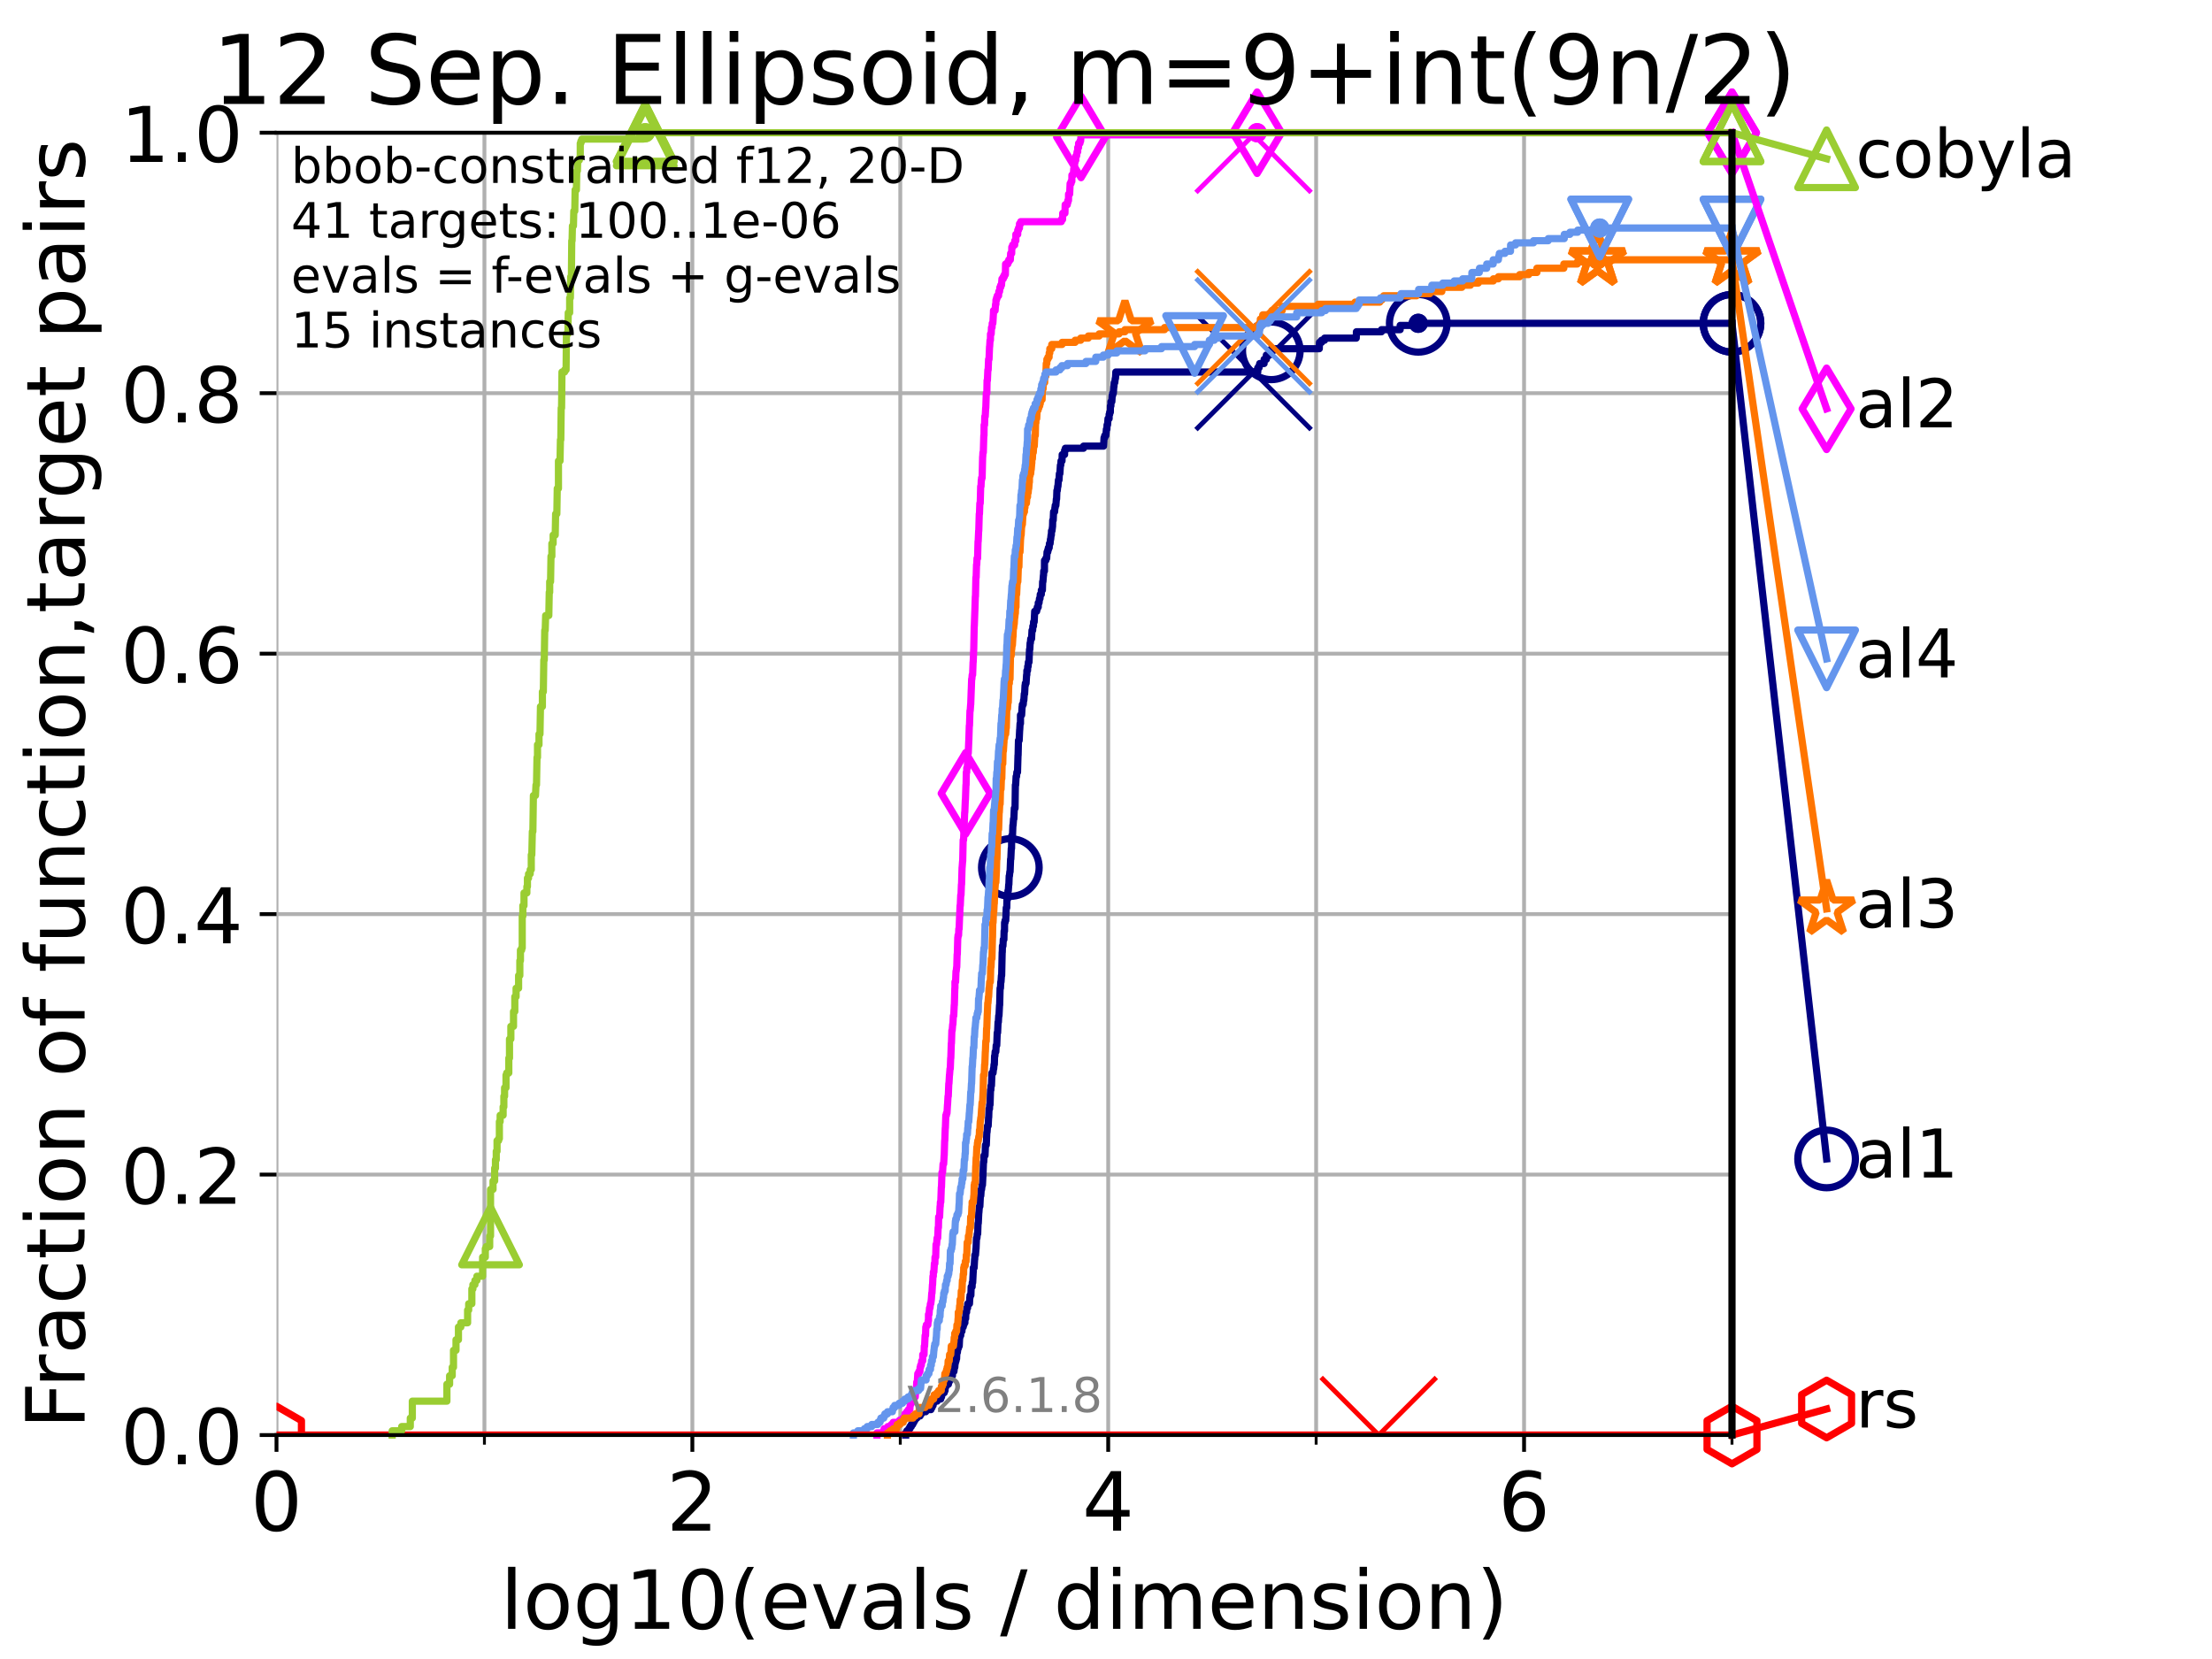 <?xml version="1.0" encoding="utf-8" standalone="no"?>
<!DOCTYPE svg PUBLIC "-//W3C//DTD SVG 1.1//EN"
  "http://www.w3.org/Graphics/SVG/1.1/DTD/svg11.dtd">
<!-- Created with matplotlib (https://matplotlib.org/) -->
<svg height="345.6pt" version="1.1" viewBox="0 0 460.8 345.6" width="460.8pt" xmlns="http://www.w3.org/2000/svg" xmlns:xlink="http://www.w3.org/1999/xlink">
 <defs>
  <style type="text/css">*{stroke-linecap:butt;stroke-linejoin:round;}</style>
 </defs>
 <g id="figure_1">
  <g id="patch_1">
   <path d="M 0 345.6 
L 460.8 345.6 
L 460.8 0 
L 0 0 
z
" style="fill:#ffffff;"/>
  </g>
  <g id="axes_1">
   <g id="patch_2">
    <path d="M 57.6 298.944 
L 360.806 298.944 
L 360.806 27.648 
L 57.6 27.648 
z
" style="fill:#ffffff;"/>
   </g>
   <g id="matplotlib.axis_1">
    <g id="xtick_1">
     <g id="line2d_1">
      <path clip-path="url(#pcab50a4801)" d="M 57.6 298.944 
L 57.6 27.648 
" style="fill:none;stroke:#b0b0b0;stroke-linecap:square;stroke-width:0.8;"/>
     </g>
     <g id="line2d_2">
      <defs>
       <path d="M 0 0 
L 0 3.5 
" id="m689c04f691" style="stroke:#000000;stroke-width:0.8;"/>
      </defs>
      <g>
       <use style="stroke:#000000;stroke-width:0.8;" x="57.6" xlink:href="#m689c04f691" y="298.944"/>
      </g>
     </g>
     <g id="text_1">
      <!-- 0 -->
      <g transform="translate(52.192 318.861)scale(0.17 -0.17)">
       <defs>
        <path d="M 31.781 66.406 
Q 24.172 66.406 20.328 58.906 
Q 16.5 51.422 16.5 36.375 
Q 16.5 21.391 20.328 13.891 
Q 24.172 6.391 31.781 6.391 
Q 39.453 6.391 43.281 13.891 
Q 47.125 21.391 47.125 36.375 
Q 47.125 51.422 43.281 58.906 
Q 39.453 66.406 31.781 66.406 
z
M 31.781 74.219 
Q 44.047 74.219 50.516 64.516 
Q 56.984 54.828 56.984 36.375 
Q 56.984 17.969 50.516 8.266 
Q 44.047 -1.422 31.781 -1.422 
Q 19.531 -1.422 13.062 8.266 
Q 6.594 17.969 6.594 36.375 
Q 6.594 54.828 13.062 64.516 
Q 19.531 74.219 31.781 74.219 
z
" id="DejaVuSans-48"/>
       </defs>
       <use xlink:href="#DejaVuSans-48"/>
      </g>
     </g>
    </g>
    <g id="xtick_2">
     <g id="line2d_3">
      <path clip-path="url(#pcab50a4801)" d="M 144.23 298.944 
L 144.23 27.648 
" style="fill:none;stroke:#b0b0b0;stroke-linecap:square;stroke-width:0.8;"/>
     </g>
     <g id="line2d_4">
      <g>
       <use style="stroke:#000000;stroke-width:0.8;" x="144.23" xlink:href="#m689c04f691" y="298.944"/>
      </g>
     </g>
     <g id="text_2">
      <!-- 2 -->
      <g transform="translate(138.822 318.861)scale(0.17 -0.17)">
       <defs>
        <path d="M 19.188 8.297 
L 53.609 8.297 
L 53.609 0 
L 7.328 0 
L 7.328 8.297 
Q 12.938 14.109 22.625 23.891 
Q 32.328 33.688 34.812 36.531 
Q 39.547 41.844 41.422 45.531 
Q 43.312 49.219 43.312 52.781 
Q 43.312 58.594 39.234 62.25 
Q 35.156 65.922 28.609 65.922 
Q 23.969 65.922 18.812 64.312 
Q 13.672 62.703 7.812 59.422 
L 7.812 69.391 
Q 13.766 71.781 18.938 73 
Q 24.125 74.219 28.422 74.219 
Q 39.75 74.219 46.484 68.547 
Q 53.219 62.891 53.219 53.422 
Q 53.219 48.922 51.531 44.891 
Q 49.859 40.875 45.406 35.406 
Q 44.188 33.984 37.641 27.219 
Q 31.109 20.453 19.188 8.297 
z
" id="DejaVuSans-50"/>
       </defs>
       <use xlink:href="#DejaVuSans-50"/>
      </g>
     </g>
    </g>
    <g id="xtick_3">
     <g id="line2d_5">
      <path clip-path="url(#pcab50a4801)" d="M 230.861 298.944 
L 230.861 27.648 
" style="fill:none;stroke:#b0b0b0;stroke-linecap:square;stroke-width:0.8;"/>
     </g>
     <g id="line2d_6">
      <g>
       <use style="stroke:#000000;stroke-width:0.8;" x="230.861" xlink:href="#m689c04f691" y="298.944"/>
      </g>
     </g>
     <g id="text_3">
      <!-- 4 -->
      <g transform="translate(225.453 318.861)scale(0.17 -0.17)">
       <defs>
        <path d="M 37.797 64.312 
L 12.891 25.391 
L 37.797 25.391 
z
M 35.203 72.906 
L 47.609 72.906 
L 47.609 25.391 
L 58.016 25.391 
L 58.016 17.188 
L 47.609 17.188 
L 47.609 0 
L 37.797 0 
L 37.797 17.188 
L 4.891 17.188 
L 4.891 26.703 
z
" id="DejaVuSans-52"/>
       </defs>
       <use xlink:href="#DejaVuSans-52"/>
      </g>
     </g>
    </g>
    <g id="xtick_4">
     <g id="line2d_7">
      <path clip-path="url(#pcab50a4801)" d="M 317.491 298.944 
L 317.491 27.648 
" style="fill:none;stroke:#b0b0b0;stroke-linecap:square;stroke-width:0.8;"/>
     </g>
     <g id="line2d_8">
      <g>
       <use style="stroke:#000000;stroke-width:0.8;" x="317.491" xlink:href="#m689c04f691" y="298.944"/>
      </g>
     </g>
     <g id="text_4">
      <!-- 6 -->
      <g transform="translate(312.083 318.861)scale(0.17 -0.17)">
       <defs>
        <path d="M 33.016 40.375 
Q 26.375 40.375 22.484 35.828 
Q 18.609 31.297 18.609 23.391 
Q 18.609 15.531 22.484 10.953 
Q 26.375 6.391 33.016 6.391 
Q 39.656 6.391 43.531 10.953 
Q 47.406 15.531 47.406 23.391 
Q 47.406 31.297 43.531 35.828 
Q 39.656 40.375 33.016 40.375 
z
M 52.594 71.297 
L 52.594 62.312 
Q 48.875 64.062 45.094 64.984 
Q 41.312 65.922 37.594 65.922 
Q 27.828 65.922 22.672 59.328 
Q 17.531 52.734 16.797 39.406 
Q 19.672 43.656 24.016 45.922 
Q 28.375 48.188 33.594 48.188 
Q 44.578 48.188 50.953 41.516 
Q 57.328 34.859 57.328 23.391 
Q 57.328 12.156 50.688 5.359 
Q 44.047 -1.422 33.016 -1.422 
Q 20.359 -1.422 13.672 8.266 
Q 6.984 17.969 6.984 36.375 
Q 6.984 53.656 15.188 63.938 
Q 23.391 74.219 37.203 74.219 
Q 40.922 74.219 44.703 73.484 
Q 48.484 72.75 52.594 71.297 
z
" id="DejaVuSans-54"/>
       </defs>
       <use xlink:href="#DejaVuSans-54"/>
      </g>
     </g>
    </g>
    <g id="xtick_5">
     <g id="line2d_9">
      <path clip-path="url(#pcab50a4801)" d="M 100.915 298.944 
L 100.915 27.648 
" style="fill:none;stroke:#b0b0b0;stroke-linecap:square;stroke-width:0.8;"/>
     </g>
     <g id="line2d_10">
      <defs>
       <path d="M 0 0 
L 0 2 
" id="m14e3afb211" style="stroke:#000000;stroke-width:0.6;"/>
      </defs>
      <g>
       <use style="stroke:#000000;stroke-width:0.6;" x="100.915" xlink:href="#m14e3afb211" y="298.944"/>
      </g>
     </g>
    </g>
    <g id="xtick_6">
     <g id="line2d_11">
      <path clip-path="url(#pcab50a4801)" d="M 187.546 298.944 
L 187.546 27.648 
" style="fill:none;stroke:#b0b0b0;stroke-linecap:square;stroke-width:0.8;"/>
     </g>
     <g id="line2d_12">
      <g>
       <use style="stroke:#000000;stroke-width:0.6;" x="187.546" xlink:href="#m14e3afb211" y="298.944"/>
      </g>
     </g>
    </g>
    <g id="xtick_7">
     <g id="line2d_13">
      <path clip-path="url(#pcab50a4801)" d="M 274.176 298.944 
L 274.176 27.648 
" style="fill:none;stroke:#b0b0b0;stroke-linecap:square;stroke-width:0.8;"/>
     </g>
     <g id="line2d_14">
      <g>
       <use style="stroke:#000000;stroke-width:0.6;" x="274.176" xlink:href="#m14e3afb211" y="298.944"/>
      </g>
     </g>
    </g>
    <g id="xtick_8">
     <g id="line2d_15">
      <path clip-path="url(#pcab50a4801)" d="M 360.806 298.944 
L 360.806 27.648 
" style="fill:none;stroke:#b0b0b0;stroke-linecap:square;stroke-width:0.8;"/>
     </g>
     <g id="line2d_16">
      <g>
       <use style="stroke:#000000;stroke-width:0.6;" x="360.806" xlink:href="#m14e3afb211" y="298.944"/>
      </g>
     </g>
    </g>
    <g id="text_5">
     <!-- log10(evals / dimension) -->
     <g transform="translate(104.239 339.314)scale(0.17 -0.17)">
      <defs>
       <path d="M 9.422 75.984 
L 18.406 75.984 
L 18.406 0 
L 9.422 0 
z
" id="DejaVuSans-108"/>
       <path d="M 30.609 48.391 
Q 23.391 48.391 19.188 42.75 
Q 14.984 37.109 14.984 27.297 
Q 14.984 17.484 19.156 11.844 
Q 23.344 6.203 30.609 6.203 
Q 37.797 6.203 41.984 11.859 
Q 46.188 17.531 46.188 27.297 
Q 46.188 37.016 41.984 42.703 
Q 37.797 48.391 30.609 48.391 
z
M 30.609 56 
Q 42.328 56 49.016 48.375 
Q 55.719 40.766 55.719 27.297 
Q 55.719 13.875 49.016 6.219 
Q 42.328 -1.422 30.609 -1.422 
Q 18.844 -1.422 12.172 6.219 
Q 5.516 13.875 5.516 27.297 
Q 5.516 40.766 12.172 48.375 
Q 18.844 56 30.609 56 
z
" id="DejaVuSans-111"/>
       <path d="M 45.406 27.984 
Q 45.406 37.75 41.375 43.109 
Q 37.359 48.484 30.078 48.484 
Q 22.859 48.484 18.828 43.109 
Q 14.797 37.75 14.797 27.984 
Q 14.797 18.266 18.828 12.891 
Q 22.859 7.516 30.078 7.516 
Q 37.359 7.516 41.375 12.891 
Q 45.406 18.266 45.406 27.984 
z
M 54.391 6.781 
Q 54.391 -7.172 48.188 -13.984 
Q 42 -20.797 29.203 -20.797 
Q 24.469 -20.797 20.266 -20.094 
Q 16.062 -19.391 12.109 -17.922 
L 12.109 -9.188 
Q 16.062 -11.328 19.922 -12.344 
Q 23.781 -13.375 27.781 -13.375 
Q 36.625 -13.375 41.016 -8.766 
Q 45.406 -4.156 45.406 5.172 
L 45.406 9.625 
Q 42.625 4.781 38.281 2.391 
Q 33.938 0 27.875 0 
Q 17.828 0 11.672 7.656 
Q 5.516 15.328 5.516 27.984 
Q 5.516 40.672 11.672 48.328 
Q 17.828 56 27.875 56 
Q 33.938 56 38.281 53.609 
Q 42.625 51.219 45.406 46.391 
L 45.406 54.688 
L 54.391 54.688 
z
" id="DejaVuSans-103"/>
       <path d="M 12.406 8.297 
L 28.516 8.297 
L 28.516 63.922 
L 10.984 60.406 
L 10.984 69.391 
L 28.422 72.906 
L 38.281 72.906 
L 38.281 8.297 
L 54.391 8.297 
L 54.391 0 
L 12.406 0 
z
" id="DejaVuSans-49"/>
       <path d="M 31 75.875 
Q 24.469 64.656 21.281 53.656 
Q 18.109 42.672 18.109 31.391 
Q 18.109 20.125 21.312 9.062 
Q 24.516 -2 31 -13.188 
L 23.188 -13.188 
Q 15.875 -1.703 12.234 9.375 
Q 8.594 20.453 8.594 31.391 
Q 8.594 42.281 12.203 53.312 
Q 15.828 64.359 23.188 75.875 
z
" id="DejaVuSans-40"/>
       <path d="M 56.203 29.594 
L 56.203 25.203 
L 14.891 25.203 
Q 15.484 15.922 20.484 11.062 
Q 25.484 6.203 34.422 6.203 
Q 39.594 6.203 44.453 7.469 
Q 49.312 8.734 54.109 11.281 
L 54.109 2.781 
Q 49.266 0.734 44.188 -0.344 
Q 39.109 -1.422 33.891 -1.422 
Q 20.797 -1.422 13.156 6.188 
Q 5.516 13.812 5.516 26.812 
Q 5.516 40.234 12.766 48.109 
Q 20.016 56 32.328 56 
Q 43.359 56 49.781 48.891 
Q 56.203 41.797 56.203 29.594 
z
M 47.219 32.234 
Q 47.125 39.594 43.094 43.984 
Q 39.062 48.391 32.422 48.391 
Q 24.906 48.391 20.391 44.141 
Q 15.875 39.891 15.188 32.172 
z
" id="DejaVuSans-101"/>
       <path d="M 2.984 54.688 
L 12.5 54.688 
L 29.594 8.797 
L 46.688 54.688 
L 56.203 54.688 
L 35.688 0 
L 23.484 0 
z
" id="DejaVuSans-118"/>
       <path d="M 34.281 27.484 
Q 23.391 27.484 19.188 25 
Q 14.984 22.516 14.984 16.5 
Q 14.984 11.719 18.141 8.906 
Q 21.297 6.109 26.703 6.109 
Q 34.188 6.109 38.703 11.406 
Q 43.219 16.703 43.219 25.484 
L 43.219 27.484 
z
M 52.203 31.203 
L 52.203 0 
L 43.219 0 
L 43.219 8.297 
Q 40.141 3.328 35.547 0.953 
Q 30.953 -1.422 24.312 -1.422 
Q 15.922 -1.422 10.953 3.297 
Q 6 8.016 6 15.922 
Q 6 25.141 12.172 29.828 
Q 18.359 34.516 30.609 34.516 
L 43.219 34.516 
L 43.219 35.406 
Q 43.219 41.609 39.141 45 
Q 35.062 48.391 27.688 48.391 
Q 23 48.391 18.547 47.266 
Q 14.109 46.141 10.016 43.891 
L 10.016 52.203 
Q 14.938 54.109 19.578 55.047 
Q 24.219 56 28.609 56 
Q 40.484 56 46.344 49.844 
Q 52.203 43.703 52.203 31.203 
z
" id="DejaVuSans-97"/>
       <path d="M 44.281 53.078 
L 44.281 44.578 
Q 40.484 46.531 36.375 47.5 
Q 32.281 48.484 27.875 48.484 
Q 21.188 48.484 17.844 46.438 
Q 14.5 44.391 14.5 40.281 
Q 14.5 37.156 16.891 35.375 
Q 19.281 33.594 26.516 31.984 
L 29.594 31.297 
Q 39.156 29.25 43.188 25.516 
Q 47.219 21.781 47.219 15.094 
Q 47.219 7.469 41.188 3.016 
Q 35.156 -1.422 24.609 -1.422 
Q 20.219 -1.422 15.453 -0.562 
Q 10.688 0.297 5.422 2 
L 5.422 11.281 
Q 10.406 8.688 15.234 7.391 
Q 20.062 6.109 24.812 6.109 
Q 31.156 6.109 34.562 8.281 
Q 37.984 10.453 37.984 14.406 
Q 37.984 18.062 35.516 20.016 
Q 33.062 21.969 24.703 23.781 
L 21.578 24.516 
Q 13.234 26.266 9.516 29.906 
Q 5.812 33.547 5.812 39.891 
Q 5.812 47.609 11.281 51.797 
Q 16.75 56 26.812 56 
Q 31.781 56 36.172 55.266 
Q 40.578 54.547 44.281 53.078 
z
" id="DejaVuSans-115"/>
       <path id="DejaVuSans-32"/>
       <path d="M 25.391 72.906 
L 33.688 72.906 
L 8.297 -9.281 
L 0 -9.281 
z
" id="DejaVuSans-47"/>
       <path d="M 45.406 46.391 
L 45.406 75.984 
L 54.391 75.984 
L 54.391 0 
L 45.406 0 
L 45.406 8.203 
Q 42.578 3.328 38.25 0.953 
Q 33.938 -1.422 27.875 -1.422 
Q 17.969 -1.422 11.734 6.484 
Q 5.516 14.406 5.516 27.297 
Q 5.516 40.188 11.734 48.094 
Q 17.969 56 27.875 56 
Q 33.938 56 38.25 53.625 
Q 42.578 51.266 45.406 46.391 
z
M 14.797 27.297 
Q 14.797 17.391 18.875 11.75 
Q 22.953 6.109 30.078 6.109 
Q 37.203 6.109 41.297 11.75 
Q 45.406 17.391 45.406 27.297 
Q 45.406 37.203 41.297 42.844 
Q 37.203 48.484 30.078 48.484 
Q 22.953 48.484 18.875 42.844 
Q 14.797 37.203 14.797 27.297 
z
" id="DejaVuSans-100"/>
       <path d="M 9.422 54.688 
L 18.406 54.688 
L 18.406 0 
L 9.422 0 
z
M 9.422 75.984 
L 18.406 75.984 
L 18.406 64.594 
L 9.422 64.594 
z
" id="DejaVuSans-105"/>
       <path d="M 52 44.188 
Q 55.375 50.25 60.062 53.125 
Q 64.75 56 71.094 56 
Q 79.641 56 84.281 50.016 
Q 88.922 44.047 88.922 33.016 
L 88.922 0 
L 79.891 0 
L 79.891 32.719 
Q 79.891 40.578 77.094 44.375 
Q 74.312 48.188 68.609 48.188 
Q 61.625 48.188 57.562 43.547 
Q 53.516 38.922 53.516 30.906 
L 53.516 0 
L 44.484 0 
L 44.484 32.719 
Q 44.484 40.625 41.703 44.406 
Q 38.922 48.188 33.109 48.188 
Q 26.219 48.188 22.156 43.531 
Q 18.109 38.875 18.109 30.906 
L 18.109 0 
L 9.078 0 
L 9.078 54.688 
L 18.109 54.688 
L 18.109 46.188 
Q 21.188 51.219 25.484 53.609 
Q 29.781 56 35.688 56 
Q 41.656 56 45.828 52.969 
Q 50 49.953 52 44.188 
z
" id="DejaVuSans-109"/>
       <path d="M 54.891 33.016 
L 54.891 0 
L 45.906 0 
L 45.906 32.719 
Q 45.906 40.484 42.875 44.328 
Q 39.844 48.188 33.797 48.188 
Q 26.516 48.188 22.312 43.547 
Q 18.109 38.922 18.109 30.906 
L 18.109 0 
L 9.078 0 
L 9.078 54.688 
L 18.109 54.688 
L 18.109 46.188 
Q 21.344 51.125 25.703 53.562 
Q 30.078 56 35.797 56 
Q 45.219 56 50.047 50.172 
Q 54.891 44.344 54.891 33.016 
z
" id="DejaVuSans-110"/>
       <path d="M 8.016 75.875 
L 15.828 75.875 
Q 23.141 64.359 26.781 53.312 
Q 30.422 42.281 30.422 31.391 
Q 30.422 20.453 26.781 9.375 
Q 23.141 -1.703 15.828 -13.188 
L 8.016 -13.188 
Q 14.5 -2 17.703 9.062 
Q 20.906 20.125 20.906 31.391 
Q 20.906 42.672 17.703 53.656 
Q 14.5 64.656 8.016 75.875 
z
" id="DejaVuSans-41"/>
      </defs>
      <use xlink:href="#DejaVuSans-108"/>
      <use x="27.783" xlink:href="#DejaVuSans-111"/>
      <use x="88.965" xlink:href="#DejaVuSans-103"/>
      <use x="152.441" xlink:href="#DejaVuSans-49"/>
      <use x="216.064" xlink:href="#DejaVuSans-48"/>
      <use x="279.688" xlink:href="#DejaVuSans-40"/>
      <use x="318.701" xlink:href="#DejaVuSans-101"/>
      <use x="380.225" xlink:href="#DejaVuSans-118"/>
      <use x="439.404" xlink:href="#DejaVuSans-97"/>
      <use x="500.684" xlink:href="#DejaVuSans-108"/>
      <use x="528.467" xlink:href="#DejaVuSans-115"/>
      <use x="580.566" xlink:href="#DejaVuSans-32"/>
      <use x="612.354" xlink:href="#DejaVuSans-47"/>
      <use x="646.045" xlink:href="#DejaVuSans-32"/>
      <use x="677.832" xlink:href="#DejaVuSans-100"/>
      <use x="741.309" xlink:href="#DejaVuSans-105"/>
      <use x="769.092" xlink:href="#DejaVuSans-109"/>
      <use x="866.504" xlink:href="#DejaVuSans-101"/>
      <use x="928.027" xlink:href="#DejaVuSans-110"/>
      <use x="991.406" xlink:href="#DejaVuSans-115"/>
      <use x="1043.506" xlink:href="#DejaVuSans-105"/>
      <use x="1071.289" xlink:href="#DejaVuSans-111"/>
      <use x="1132.471" xlink:href="#DejaVuSans-110"/>
      <use x="1195.85" xlink:href="#DejaVuSans-41"/>
     </g>
    </g>
   </g>
   <g id="matplotlib.axis_2">
    <g id="ytick_1">
     <g id="line2d_17">
      <path clip-path="url(#pcab50a4801)" d="M 57.6 298.944 
L 360.806 298.944 
" style="fill:none;stroke:#b0b0b0;stroke-linecap:square;stroke-width:0.8;"/>
     </g>
     <g id="line2d_18">
      <defs>
       <path d="M 0 0 
L -3.5 0 
" id="m613d4223de" style="stroke:#000000;stroke-width:0.8;"/>
      </defs>
      <g>
       <use style="stroke:#000000;stroke-width:0.8;" x="57.6" xlink:href="#m613d4223de" y="298.944"/>
      </g>
     </g>
     <g id="text_6">
      <!-- 0.0 -->
      <g transform="translate(25.155 305.023)scale(0.16 -0.16)">
       <defs>
        <path d="M 10.688 12.406 
L 21 12.406 
L 21 0 
L 10.688 0 
z
" id="DejaVuSans-46"/>
       </defs>
       <use xlink:href="#DejaVuSans-48"/>
       <use x="63.623" xlink:href="#DejaVuSans-46"/>
       <use x="95.41" xlink:href="#DejaVuSans-48"/>
      </g>
     </g>
    </g>
    <g id="ytick_2">
     <g id="line2d_19">
      <path clip-path="url(#pcab50a4801)" d="M 57.6 244.685 
L 360.806 244.685 
" style="fill:none;stroke:#b0b0b0;stroke-linecap:square;stroke-width:0.8;"/>
     </g>
     <g id="line2d_20">
      <g>
       <use style="stroke:#000000;stroke-width:0.8;" x="57.6" xlink:href="#m613d4223de" y="244.685"/>
      </g>
     </g>
     <g id="text_7">
      <!-- 0.2 -->
      <g transform="translate(25.155 250.764)scale(0.16 -0.16)">
       <use xlink:href="#DejaVuSans-48"/>
       <use x="63.623" xlink:href="#DejaVuSans-46"/>
       <use x="95.41" xlink:href="#DejaVuSans-50"/>
      </g>
     </g>
    </g>
    <g id="ytick_3">
     <g id="line2d_21">
      <path clip-path="url(#pcab50a4801)" d="M 57.6 190.426 
L 360.806 190.426 
" style="fill:none;stroke:#b0b0b0;stroke-linecap:square;stroke-width:0.8;"/>
     </g>
     <g id="line2d_22">
      <g>
       <use style="stroke:#000000;stroke-width:0.8;" x="57.6" xlink:href="#m613d4223de" y="190.426"/>
      </g>
     </g>
     <g id="text_8">
      <!-- 0.4 -->
      <g transform="translate(25.155 196.504)scale(0.16 -0.16)">
       <use xlink:href="#DejaVuSans-48"/>
       <use x="63.623" xlink:href="#DejaVuSans-46"/>
       <use x="95.41" xlink:href="#DejaVuSans-52"/>
      </g>
     </g>
    </g>
    <g id="ytick_4">
     <g id="line2d_23">
      <path clip-path="url(#pcab50a4801)" d="M 57.6 136.166 
L 360.806 136.166 
" style="fill:none;stroke:#b0b0b0;stroke-linecap:square;stroke-width:0.8;"/>
     </g>
     <g id="line2d_24">
      <g>
       <use style="stroke:#000000;stroke-width:0.8;" x="57.6" xlink:href="#m613d4223de" y="136.166"/>
      </g>
     </g>
     <g id="text_9">
      <!-- 0.6 -->
      <g transform="translate(25.155 142.245)scale(0.16 -0.16)">
       <use xlink:href="#DejaVuSans-48"/>
       <use x="63.623" xlink:href="#DejaVuSans-46"/>
       <use x="95.41" xlink:href="#DejaVuSans-54"/>
      </g>
     </g>
    </g>
    <g id="ytick_5">
     <g id="line2d_25">
      <path clip-path="url(#pcab50a4801)" d="M 57.6 81.907 
L 360.806 81.907 
" style="fill:none;stroke:#b0b0b0;stroke-linecap:square;stroke-width:0.8;"/>
     </g>
     <g id="line2d_26">
      <g>
       <use style="stroke:#000000;stroke-width:0.8;" x="57.6" xlink:href="#m613d4223de" y="81.907"/>
      </g>
     </g>
     <g id="text_10">
      <!-- 0.8 -->
      <g transform="translate(25.155 87.986)scale(0.16 -0.16)">
       <defs>
        <path d="M 31.781 34.625 
Q 24.75 34.625 20.719 30.859 
Q 16.703 27.094 16.703 20.516 
Q 16.703 13.922 20.719 10.156 
Q 24.75 6.391 31.781 6.391 
Q 38.812 6.391 42.859 10.172 
Q 46.922 13.969 46.922 20.516 
Q 46.922 27.094 42.891 30.859 
Q 38.875 34.625 31.781 34.625 
z
M 21.922 38.812 
Q 15.578 40.375 12.031 44.719 
Q 8.5 49.078 8.5 55.328 
Q 8.5 64.062 14.719 69.141 
Q 20.953 74.219 31.781 74.219 
Q 42.672 74.219 48.875 69.141 
Q 55.078 64.062 55.078 55.328 
Q 55.078 49.078 51.531 44.719 
Q 48 40.375 41.703 38.812 
Q 48.828 37.156 52.797 32.312 
Q 56.781 27.484 56.781 20.516 
Q 56.781 9.906 50.312 4.234 
Q 43.844 -1.422 31.781 -1.422 
Q 19.734 -1.422 13.25 4.234 
Q 6.781 9.906 6.781 20.516 
Q 6.781 27.484 10.781 32.312 
Q 14.797 37.156 21.922 38.812 
z
M 18.312 54.391 
Q 18.312 48.734 21.844 45.562 
Q 25.391 42.391 31.781 42.391 
Q 38.141 42.391 41.719 45.562 
Q 45.312 48.734 45.312 54.391 
Q 45.312 60.062 41.719 63.234 
Q 38.141 66.406 31.781 66.406 
Q 25.391 66.406 21.844 63.234 
Q 18.312 60.062 18.312 54.391 
z
" id="DejaVuSans-56"/>
       </defs>
       <use xlink:href="#DejaVuSans-48"/>
       <use x="63.623" xlink:href="#DejaVuSans-46"/>
       <use x="95.41" xlink:href="#DejaVuSans-56"/>
      </g>
     </g>
    </g>
    <g id="ytick_6">
     <g id="line2d_27">
      <path clip-path="url(#pcab50a4801)" d="M 57.6 27.648 
L 360.806 27.648 
" style="fill:none;stroke:#b0b0b0;stroke-linecap:square;stroke-width:0.8;"/>
     </g>
     <g id="line2d_28">
      <g>
       <use style="stroke:#000000;stroke-width:0.8;" x="57.6" xlink:href="#m613d4223de" y="27.648"/>
      </g>
     </g>
     <g id="text_11">
      <!-- 1.0 -->
      <g transform="translate(25.155 33.727)scale(0.16 -0.16)">
       <use xlink:href="#DejaVuSans-49"/>
       <use x="63.623" xlink:href="#DejaVuSans-46"/>
       <use x="95.41" xlink:href="#DejaVuSans-48"/>
      </g>
     </g>
    </g>
    <g id="text_12">
     <!-- Fraction of function,target pairs -->
     <g transform="translate(17.62 297.681)rotate(-90)scale(0.17 -0.17)">
      <defs>
       <path d="M 9.812 72.906 
L 51.703 72.906 
L 51.703 64.594 
L 19.672 64.594 
L 19.672 43.109 
L 48.578 43.109 
L 48.578 34.812 
L 19.672 34.812 
L 19.672 0 
L 9.812 0 
z
" id="DejaVuSans-70"/>
       <path d="M 41.109 46.297 
Q 39.594 47.172 37.812 47.578 
Q 36.031 48 33.891 48 
Q 26.266 48 22.188 43.047 
Q 18.109 38.094 18.109 28.812 
L 18.109 0 
L 9.078 0 
L 9.078 54.688 
L 18.109 54.688 
L 18.109 46.188 
Q 20.953 51.172 25.484 53.578 
Q 30.031 56 36.531 56 
Q 37.453 56 38.578 55.875 
Q 39.703 55.766 41.062 55.516 
z
" id="DejaVuSans-114"/>
       <path d="M 48.781 52.594 
L 48.781 44.188 
Q 44.969 46.297 41.141 47.344 
Q 37.312 48.391 33.406 48.391 
Q 24.656 48.391 19.812 42.844 
Q 14.984 37.312 14.984 27.297 
Q 14.984 17.281 19.812 11.734 
Q 24.656 6.203 33.406 6.203 
Q 37.312 6.203 41.141 7.25 
Q 44.969 8.297 48.781 10.406 
L 48.781 2.094 
Q 45.016 0.344 40.984 -0.531 
Q 36.969 -1.422 32.422 -1.422 
Q 20.062 -1.422 12.781 6.344 
Q 5.516 14.109 5.516 27.297 
Q 5.516 40.672 12.859 48.328 
Q 20.219 56 33.016 56 
Q 37.156 56 41.109 55.141 
Q 45.062 54.297 48.781 52.594 
z
" id="DejaVuSans-99"/>
       <path d="M 18.312 70.219 
L 18.312 54.688 
L 36.812 54.688 
L 36.812 47.703 
L 18.312 47.703 
L 18.312 18.016 
Q 18.312 11.328 20.141 9.422 
Q 21.969 7.516 27.594 7.516 
L 36.812 7.516 
L 36.812 0 
L 27.594 0 
Q 17.188 0 13.234 3.875 
Q 9.281 7.766 9.281 18.016 
L 9.281 47.703 
L 2.688 47.703 
L 2.688 54.688 
L 9.281 54.688 
L 9.281 70.219 
z
" id="DejaVuSans-116"/>
       <path d="M 37.109 75.984 
L 37.109 68.5 
L 28.516 68.5 
Q 23.688 68.5 21.797 66.547 
Q 19.922 64.594 19.922 59.516 
L 19.922 54.688 
L 34.719 54.688 
L 34.719 47.703 
L 19.922 47.703 
L 19.922 0 
L 10.891 0 
L 10.891 47.703 
L 2.297 47.703 
L 2.297 54.688 
L 10.891 54.688 
L 10.891 58.5 
Q 10.891 67.625 15.141 71.797 
Q 19.391 75.984 28.609 75.984 
z
" id="DejaVuSans-102"/>
       <path d="M 8.5 21.578 
L 8.5 54.688 
L 17.484 54.688 
L 17.484 21.922 
Q 17.484 14.156 20.5 10.266 
Q 23.531 6.391 29.594 6.391 
Q 36.859 6.391 41.078 11.031 
Q 45.312 15.672 45.312 23.688 
L 45.312 54.688 
L 54.297 54.688 
L 54.297 0 
L 45.312 0 
L 45.312 8.406 
Q 42.047 3.422 37.719 1 
Q 33.406 -1.422 27.688 -1.422 
Q 18.266 -1.422 13.375 4.438 
Q 8.5 10.297 8.5 21.578 
z
M 31.109 56 
z
" id="DejaVuSans-117"/>
       <path d="M 11.719 12.406 
L 22.016 12.406 
L 22.016 4 
L 14.016 -11.625 
L 7.719 -11.625 
L 11.719 4 
z
" id="DejaVuSans-44"/>
       <path d="M 18.109 8.203 
L 18.109 -20.797 
L 9.078 -20.797 
L 9.078 54.688 
L 18.109 54.688 
L 18.109 46.391 
Q 20.953 51.266 25.266 53.625 
Q 29.594 56 35.594 56 
Q 45.562 56 51.781 48.094 
Q 58.016 40.188 58.016 27.297 
Q 58.016 14.406 51.781 6.484 
Q 45.562 -1.422 35.594 -1.422 
Q 29.594 -1.422 25.266 0.953 
Q 20.953 3.328 18.109 8.203 
z
M 48.688 27.297 
Q 48.688 37.203 44.609 42.844 
Q 40.531 48.484 33.406 48.484 
Q 26.266 48.484 22.188 42.844 
Q 18.109 37.203 18.109 27.297 
Q 18.109 17.391 22.188 11.75 
Q 26.266 6.109 33.406 6.109 
Q 40.531 6.109 44.609 11.75 
Q 48.688 17.391 48.688 27.297 
z
" id="DejaVuSans-112"/>
      </defs>
      <use xlink:href="#DejaVuSans-70"/>
      <use x="50.27" xlink:href="#DejaVuSans-114"/>
      <use x="91.383" xlink:href="#DejaVuSans-97"/>
      <use x="152.662" xlink:href="#DejaVuSans-99"/>
      <use x="207.643" xlink:href="#DejaVuSans-116"/>
      <use x="246.852" xlink:href="#DejaVuSans-105"/>
      <use x="274.635" xlink:href="#DejaVuSans-111"/>
      <use x="335.816" xlink:href="#DejaVuSans-110"/>
      <use x="399.195" xlink:href="#DejaVuSans-32"/>
      <use x="430.982" xlink:href="#DejaVuSans-111"/>
      <use x="492.164" xlink:href="#DejaVuSans-102"/>
      <use x="527.369" xlink:href="#DejaVuSans-32"/>
      <use x="559.156" xlink:href="#DejaVuSans-102"/>
      <use x="594.361" xlink:href="#DejaVuSans-117"/>
      <use x="657.74" xlink:href="#DejaVuSans-110"/>
      <use x="721.119" xlink:href="#DejaVuSans-99"/>
      <use x="776.1" xlink:href="#DejaVuSans-116"/>
      <use x="815.309" xlink:href="#DejaVuSans-105"/>
      <use x="843.092" xlink:href="#DejaVuSans-111"/>
      <use x="904.273" xlink:href="#DejaVuSans-110"/>
      <use x="967.652" xlink:href="#DejaVuSans-44"/>
      <use x="999.439" xlink:href="#DejaVuSans-116"/>
      <use x="1038.648" xlink:href="#DejaVuSans-97"/>
      <use x="1099.928" xlink:href="#DejaVuSans-114"/>
      <use x="1139.291" xlink:href="#DejaVuSans-103"/>
      <use x="1202.768" xlink:href="#DejaVuSans-101"/>
      <use x="1264.291" xlink:href="#DejaVuSans-116"/>
      <use x="1303.5" xlink:href="#DejaVuSans-32"/>
      <use x="1335.287" xlink:href="#DejaVuSans-112"/>
      <use x="1398.764" xlink:href="#DejaVuSans-97"/>
      <use x="1460.043" xlink:href="#DejaVuSans-105"/>
      <use x="1487.826" xlink:href="#DejaVuSans-114"/>
      <use x="1528.939" xlink:href="#DejaVuSans-115"/>
     </g>
    </g>
   </g>
   <g id="line2d_29">
    <defs>
     <path d="M 0 1.5 
C 0.398 1.5 0.779 1.342 1.061 1.061 
C 1.342 0.779 1.5 0.398 1.5 0 
C 1.5 -0.398 1.342 -0.779 1.061 -1.061 
C 0.779 -1.342 0.398 -1.5 0 -1.5 
C -0.398 -1.5 -0.779 -1.342 -1.061 -1.061 
C -1.342 -0.779 -1.5 -0.398 -1.5 0 
C -1.5 0.398 -1.342 0.779 -1.061 1.061 
C -0.779 1.342 -0.398 1.5 0 1.5 
z
" id="m02ace33330" style="stroke:#000080;"/>
    </defs>
    <g>
     <use style="fill:#000080;stroke:#000080;" x="295.448" xlink:href="#m02ace33330" y="67.35"/>
     <use style="fill:#000080;stroke:#000080;" x="295.448" xlink:href="#m02ace33330" y="67.35"/>
    </g>
   </g>
   <g id="line2d_30">
    <path d="M 188.66 298.944 
L 188.66 298.503 
L 188.912 298.503 
L 188.912 298.062 
L 189.315 298.062 
L 189.315 297.621 
L 189.559 297.621 
L 189.559 297.179 
L 189.846 297.179 
L 189.846 296.738 
L 190.138 296.738 
L 190.138 296.297 
L 190.379 296.297 
L 190.379 295.856 
L 190.626 295.856 
L 190.626 295.415 
L 191.011 295.415 
L 191.011 294.974 
L 191.675 294.974 
L 191.675 294.533 
L 191.949 294.533 
L 191.949 294.092 
L 192.849 294.092 
L 192.849 293.65 
L 193.932 293.65 
L 193.932 293.209 
L 194.17 293.209 
L 194.17 292.768 
L 194.382 292.768 
L 194.382 292.327 
L 194.522 292.327 
L 194.522 291.886 
L 195.222 291.886 
L 195.222 291.445 
L 195.969 291.445 
L 195.969 291.004 
L 196.144 291.004 
L 196.144 290.562 
L 196.26 290.562 
L 196.26 290.121 
L 196.704 290.121 
L 196.704 289.68 
L 196.875 289.68 
L 196.888 288.798 
L 197.118 288.798 
L 197.118 288.357 
L 197.579 288.357 
L 197.579 287.916 
L 197.72 287.916 
L 197.72 287.475 
L 198.008 287.475 
L 198.008 287.033 
L 198.137 287.033 
L 198.137 286.592 
L 198.412 286.592 
L 198.417 285.71 
L 198.719 285.71 
L 198.825 284.828 
L 198.902 284.828 
L 198.964 283.946 
L 199.025 283.946 
L 199.025 283.504 
L 199.157 283.504 
L 199.157 283.063 
L 199.273 283.063 
L 199.325 281.74 
L 199.435 281.74 
L 199.54 280.858 
L 199.653 280.858 
L 199.653 280.416 
L 199.822 280.416 
L 199.908 278.652 
L 199.957 278.652 
L 199.957 278.211 
L 200.138 278.211 
L 200.206 277.329 
L 200.391 277.329 
L 200.434 276.446 
L 200.653 276.446 
L 200.653 276.005 
L 200.792 276.005 
L 200.792 275.564 
L 201.004 275.564 
L 201.004 274.682 
L 201.164 274.682 
L 201.209 273.358 
L 201.361 273.358 
L 201.4 272.476 
L 201.567 272.476 
L 201.59 271.594 
L 201.956 271.594 
L 202.026 270.27 
L 202.075 270.27 
L 202.075 269.829 
L 202.254 269.829 
L 202.308 268.065 
L 202.51 268.065 
L 202.537 267.183 
L 202.626 267.183 
L 202.736 264.977 
L 202.754 264.977 
L 202.754 264.095 
L 202.93 264.095 
L 203.024 262.33 
L 203.054 262.33 
L 203.083 261.448 
L 203.208 261.448 
L 203.311 260.124 
L 203.329 260.124 
L 203.42 257.919 
L 203.511 257.919 
L 203.59 257.036 
L 203.669 257.036 
L 203.743 254.831 
L 203.793 254.831 
L 203.901 252.625 
L 203.92 252.625 
L 204.019 251.302 
L 204.124 251.302 
L 204.23 249.096 
L 204.317 249.096 
L 204.404 247.773 
L 204.482 247.773 
L 204.577 246.89 
L 204.661 246.89 
L 204.772 244.685 
L 204.776 244.685 
L 204.876 242.038 
L 204.938 242.038 
L 204.989 240.715 
L 205.194 240.715 
L 205.293 238.509 
L 205.465 238.509 
L 205.576 235.862 
L 205.619 235.862 
L 205.714 234.539 
L 205.853 234.539 
L 205.94 232.774 
L 205.965 232.774 
L 206.025 231.01 
L 206.131 231.01 
L 206.16 230.127 
L 206.244 230.127 
L 206.342 227.04 
L 206.417 227.04 
L 206.453 226.157 
L 206.537 226.157 
L 206.624 223.952 
L 206.648 223.952 
L 206.648 223.51 
L 206.872 223.51 
L 206.953 222.628 
L 207.009 222.628 
L 207.075 221.746 
L 207.137 221.746 
L 207.189 219.981 
L 207.252 219.981 
L 207.308 219.099 
L 207.446 219.099 
L 207.524 217.776 
L 207.638 217.776 
L 207.738 215.129 
L 207.818 215.129 
L 207.914 212.923 
L 207.978 212.923 
L 208.049 211.6 
L 208.108 211.6 
L 208.218 209.394 
L 208.245 209.394 
L 208.337 205.865 
L 208.411 205.865 
L 208.483 204.542 
L 208.531 204.542 
L 208.615 203.218 
L 208.665 203.218 
L 208.77 198.366 
L 208.792 198.366 
L 208.824 197.043 
L 208.934 197.043 
L 208.999 195.719 
L 209.129 195.719 
L 209.171 193.955 
L 209.259 193.955 
L 209.271 192.19 
L 209.371 192.19 
L 209.371 191.749 
L 209.515 191.749 
L 209.622 189.102 
L 209.723 189.102 
L 209.766 187.338 
L 209.898 187.338 
L 209.977 185.573 
L 210.046 185.573 
L 210.137 184.25 
L 210.169 184.25 
L 210.232 182.485 
L 210.284 182.485 
L 210.367 181.603 
L 210.418 181.603 
L 210.525 178.956 
L 210.569 178.956 
L 210.669 176.751 
L 210.722 176.751 
L 210.755 174.104 
L 210.922 174.104 
L 211.004 171.898 
L 211.046 171.898 
L 211.14 170.575 
L 211.204 170.575 
L 211.302 168.369 
L 211.452 168.369 
L 211.521 163.517 
L 211.582 163.517 
L 211.674 161.752 
L 211.768 161.752 
L 211.828 160.87 
L 211.965 160.87 
L 212.069 157.341 
L 212.088 157.341 
L 212.164 154.253 
L 212.309 154.253 
L 212.413 152.047 
L 212.428 152.047 
L 212.501 150.724 
L 212.584 150.724 
L 212.585 148.959 
L 212.821 148.959 
L 212.926 147.195 
L 212.972 147.195 
L 212.972 146.754 
L 213.158 146.754 
L 213.225 145.871 
L 213.287 145.871 
L 213.373 144.548 
L 213.444 144.548 
L 213.533 142.783 
L 213.597 142.783 
L 213.597 142.342 
L 213.75 142.342 
L 213.86 140.578 
L 213.905 140.578 
L 213.916 139.695 
L 214.053 139.695 
L 214.093 138.813 
L 214.183 138.813 
L 214.23 137.931 
L 214.362 137.931 
L 214.469 135.284 
L 214.528 135.284 
L 214.591 133.961 
L 214.644 133.961 
L 214.719 133.078 
L 214.891 133.078 
L 214.985 131.314 
L 215.119 131.314 
L 215.163 130.432 
L 215.289 130.432 
L 215.313 129.549 
L 215.438 129.549 
L 215.547 127.344 
L 215.953 127.344 
L 215.953 126.903 
L 216.083 126.903 
L 216.083 126.462 
L 216.286 126.462 
L 216.286 125.579 
L 216.456 125.579 
L 216.539 124.697 
L 216.652 124.697 
L 216.706 123.815 
L 216.924 123.815 
L 216.931 122.932 
L 217.148 122.932 
L 217.201 121.168 
L 217.26 121.168 
L 217.365 119.845 
L 217.391 119.845 
L 217.421 118.962 
L 217.576 118.962 
L 217.589 116.757 
L 217.858 116.757 
L 217.858 116.315 
L 218.042 116.315 
L 218.12 114.992 
L 218.271 114.992 
L 218.271 114.551 
L 218.39 114.551 
L 218.39 114.11 
L 218.565 114.11 
L 218.617 113.228 
L 218.752 113.228 
L 218.827 112.345 
L 218.871 112.345 
L 218.96 111.463 
L 219.017 111.463 
L 219.046 110.581 
L 219.15 110.581 
L 219.254 109.698 
L 219.264 109.698 
L 219.299 108.375 
L 219.401 108.375 
L 219.478 106.611 
L 219.692 106.611 
L 219.76 105.728 
L 219.816 105.728 
L 219.816 105.287 
L 219.958 105.287 
L 220.057 103.964 
L 220.107 103.964 
L 220.169 102.199 
L 220.252 102.199 
L 220.336 101.317 
L 220.388 101.317 
L 220.492 99.994 
L 220.613 99.994 
L 220.685 98.67 
L 220.79 98.67 
L 220.9 96.906 
L 220.978 96.906 
L 221.032 96.023 
L 221.238 96.023 
L 221.273 94.7 
L 221.772 94.7 
L 221.772 93.818 
L 221.936 93.818 
L 221.936 93.377 
L 225.721 93.377 
L 225.721 92.935 
L 229.889 92.935 
L 229.996 91.171 
L 230.141 91.171 
L 230.141 90.73 
L 230.37 90.73 
L 230.481 89.406 
L 230.586 89.406 
L 230.618 88.524 
L 230.72 88.524 
L 230.821 87.201 
L 231.051 87.201 
L 231.055 86.319 
L 231.166 86.319 
L 231.166 85.877 
L 231.304 85.877 
L 231.318 84.554 
L 231.425 84.554 
L 231.425 83.672 
L 231.618 83.672 
L 231.696 82.348 
L 231.788 82.348 
L 231.788 81.907 
L 231.93 81.907 
L 232.017 80.584 
L 232.048 80.584 
L 232.115 79.702 
L 232.227 79.702 
L 232.325 78.819 
L 232.379 78.819 
L 232.445 77.496 
L 262.016 77.496 
L 262.018 76.614 
L 262.289 76.614 
L 262.289 76.172 
L 262.422 76.172 
L 262.422 75.731 
L 263.333 75.731 
L 263.345 74.849 
L 263.804 74.849 
L 263.804 73.967 
L 264.488 73.967 
L 264.488 73.526 
L 264.837 73.526 
L 264.844 72.643 
L 274.831 72.643 
L 274.864 71.32 
L 275.305 71.32 
L 275.305 70.879 
L 275.93 70.879 
L 275.93 70.438 
L 282.532 70.438 
L 282.566 69.114 
L 287.79 69.114 
L 287.79 68.673 
L 291.68 68.673 
L 291.682 67.791 
L 295.448 67.791 
L 295.448 67.35 
L 360.806 67.35 
L 360.806 67.35 
" style="fill:none;stroke:#000080;stroke-linecap:square;stroke-width:1.5;"/>
   </g>
   <g id="line2d_31">
    <defs>
     <path d="M 0 6 
C 1.591 6 3.117 5.368 4.243 4.243 
C 5.368 3.117 6 1.591 6 0 
C 6 -1.591 5.368 -3.117 4.243 -4.243 
C 3.117 -5.368 1.591 -6 0 -6 
C -1.591 -6 -3.117 -5.368 -4.243 -4.243 
C -5.368 -3.117 -6 -1.591 -6 0 
C -6 1.591 -5.368 3.117 -4.243 4.243 
C -3.117 5.368 -1.591 6 0 6 
z
" id="m30ede53d2e" style="stroke:#000080;stroke-width:1.5;"/>
    </defs>
    <g>
     <use style="fill-opacity:0;stroke:#000080;stroke-width:1.5;" x="210.473" xlink:href="#m30ede53d2e" y="180.721"/>
     <use style="fill-opacity:0;stroke:#000080;stroke-width:1.5;" x="264.837" xlink:href="#m30ede53d2e" y="73.085"/>
     <use style="fill-opacity:0;stroke:#000080;stroke-width:1.5;" x="295.448" xlink:href="#m30ede53d2e" y="67.35"/>
     <use style="fill-opacity:0;stroke:#000080;stroke-width:1.5;" x="360.806" xlink:href="#m30ede53d2e" y="67.35"/>
    </g>
   </g>
   <g id="line2d_32">
    <path style="fill:none;stroke:#000080;stroke-linecap:square;stroke-width:1.5;"/>
    <g/>
   </g>
   <g id="line2d_33">
    <path clip-path="url(#pcab50a4801)" d="M 261.141 77.496 
" style="fill:none;stroke:#000080;stroke-linecap:square;stroke-width:1.5;"/>
    <defs>
     <path d="M -12 12 
L 12 -12 
M -12 -12 
L 12 12 
" id="m39f319c6f7" style="stroke:#000080;"/>
    </defs>
    <g clip-path="url(#pcab50a4801)">
     <use style="fill:#000080;stroke:#000080;" x="261.141" xlink:href="#m39f319c6f7" y="77.496"/>
    </g>
   </g>
   <g id="line2d_34">
    <defs>
     <path d="M 0 1.5 
C 0.398 1.5 0.779 1.342 1.061 1.061 
C 1.342 0.779 1.5 0.398 1.5 0 
C 1.5 -0.398 1.342 -0.779 1.061 -1.061 
C 0.779 -1.342 0.398 -1.5 0 -1.5 
C -0.398 -1.5 -0.779 -1.342 -1.061 -1.061 
C -1.342 -0.779 -1.5 -0.398 -1.5 0 
C -1.5 0.398 -1.342 0.779 -1.061 1.061 
C -0.779 1.342 -0.398 1.5 0 1.5 
z
" id="mf7074928c9" style="stroke:#ff00ff;"/>
    </defs>
    <g>
     <use style="fill:#ff00ff;stroke:#ff00ff;" x="261.883" xlink:href="#mf7074928c9" y="27.648"/>
     <use style="fill:#ff00ff;stroke:#ff00ff;" x="261.883" xlink:href="#mf7074928c9" y="27.648"/>
    </g>
   </g>
   <g id="line2d_35">
    <path d="M 182.679 298.944 
L 182.679 298.503 
L 184.035 298.503 
L 184.035 298.062 
L 184.177 298.062 
L 184.177 297.621 
L 184.949 297.621 
L 184.949 297.179 
L 185.688 297.179 
L 185.688 296.738 
L 186.066 296.738 
L 186.066 296.297 
L 187.388 296.297 
L 187.388 295.856 
L 188.077 295.856 
L 188.077 295.415 
L 188.522 295.415 
L 188.522 294.533 
L 188.884 294.533 
L 188.884 294.092 
L 189.231 294.092 
L 189.231 293.65 
L 189.533 293.65 
L 189.599 292.768 
L 189.653 292.768 
L 189.653 292.327 
L 189.895 292.327 
L 189.925 291.445 
L 190.335 291.445 
L 190.335 291.004 
L 190.668 291.004 
L 190.722 290.121 
L 190.785 290.121 
L 190.787 289.239 
L 190.907 289.239 
L 190.973 287.916 
L 191.087 287.916 
L 191.193 286.151 
L 191.416 286.151 
L 191.416 285.71 
L 191.638 285.71 
L 191.672 284.828 
L 191.783 284.828 
L 191.783 284.387 
L 191.937 284.387 
L 192.007 283.504 
L 192.211 283.504 
L 192.224 282.181 
L 192.493 282.181 
L 192.545 280.416 
L 192.614 280.416 
L 192.715 278.211 
L 192.81 278.211 
L 192.86 276.446 
L 192.967 276.446 
L 192.967 276.005 
L 193.289 276.005 
L 193.357 275.123 
L 193.415 275.123 
L 193.42 273.799 
L 193.533 273.799 
L 193.638 272.476 
L 193.736 272.476 
L 193.819 271.594 
L 193.899 271.594 
L 194.01 270.712 
L 194.015 270.712 
L 194.1 269.388 
L 194.149 269.388 
L 194.246 267.624 
L 194.276 267.624 
L 194.353 265.859 
L 194.429 265.859 
L 194.434 264.977 
L 194.546 264.977 
L 194.647 263.212 
L 194.755 263.212 
L 194.78 261.889 
L 194.922 261.889 
L 194.991 259.242 
L 195.106 259.242 
L 195.207 257.919 
L 195.332 257.919 
L 195.434 255.713 
L 195.491 255.713 
L 195.54 253.507 
L 195.736 253.507 
L 195.834 251.302 
L 195.868 251.302 
L 195.899 250.42 
L 195.981 250.42 
L 196.091 247.332 
L 196.126 247.332 
L 196.226 244.244 
L 196.35 244.244 
L 196.457 242.479 
L 196.582 242.479 
L 196.679 240.715 
L 196.697 240.715 
L 196.789 237.627 
L 196.819 237.627 
L 196.915 234.98 
L 196.937 234.98 
L 197.033 232.333 
L 197.16 232.333 
L 197.16 231.892 
L 197.277 231.892 
L 197.378 230.127 
L 197.39 230.127 
L 197.493 228.363 
L 197.544 228.363 
L 197.651 225.716 
L 197.687 225.716 
L 197.786 223.952 
L 197.804 223.952 
L 197.906 222.628 
L 197.96 222.628 
L 198.045 220.423 
L 198.072 220.423 
L 198.175 217.335 
L 198.205 217.335 
L 198.291 214.688 
L 198.356 214.688 
L 198.463 213.364 
L 198.508 213.364 
L 198.598 211.6 
L 198.687 211.6 
L 198.781 209.394 
L 198.808 209.394 
L 198.907 205.865 
L 198.932 205.865 
L 198.932 204.542 
L 199.065 204.542 
L 199.15 202.336 
L 199.192 202.336 
L 199.29 201.454 
L 199.311 201.454 
L 199.388 198.807 
L 199.424 198.807 
L 199.523 195.278 
L 199.572 195.278 
L 199.572 194.837 
L 199.689 194.837 
L 199.738 193.514 
L 199.801 193.514 
L 199.903 190.867 
L 199.916 190.867 
L 200 188.661 
L 200.044 188.661 
L 200.138 186.455 
L 200.199 186.455 
L 200.281 184.25 
L 200.312 184.25 
L 200.416 180.721 
L 200.428 180.721 
L 200.526 179.397 
L 200.548 179.397 
L 200.646 174.986 
L 200.727 174.986 
L 200.837 172.339 
L 200.847 172.339 
L 200.957 169.251 
L 200.987 169.251 
L 201.097 166.604 
L 201.118 166.604 
L 201.224 163.517 
L 201.254 163.517 
L 201.3 160.87 
L 201.384 160.87 
L 201.395 159.988 
L 201.516 159.988 
L 201.616 156.9 
L 201.708 156.9 
L 201.817 154.253 
L 201.825 154.253 
L 201.926 151.165 
L 201.96 151.165 
L 202.064 148.077 
L 202.107 148.077 
L 202.202 146.754 
L 202.219 146.754 
L 202.329 143.666 
L 202.335 143.666 
L 202.413 141.46 
L 202.455 141.46 
L 202.528 140.578 
L 202.614 140.578 
L 202.71 137.931 
L 202.732 137.931 
L 202.842 135.284 
L 202.848 135.284 
L 202.946 130.432 
L 202.965 130.432 
L 203.074 127.344 
L 203.078 127.344 
L 203.179 124.256 
L 203.207 124.256 
L 203.295 120.286 
L 203.35 120.286 
L 203.427 117.639 
L 203.474 117.639 
L 203.531 116.315 
L 203.646 116.315 
L 203.743 112.786 
L 203.774 112.786 
L 203.873 110.581 
L 203.896 110.581 
L 203.998 107.052 
L 204.043 107.052 
L 204.118 104.846 
L 204.197 104.846 
L 204.294 101.317 
L 204.363 101.317 
L 204.42 99.994 
L 204.476 99.994 
L 204.476 99.552 
L 204.595 99.552 
L 204.7 95.141 
L 204.719 95.141 
L 204.762 94.259 
L 204.841 94.259 
L 204.945 90.73 
L 204.987 90.73 
L 205.005 88.524 
L 205.1 88.524 
L 205.147 86.76 
L 205.241 86.76 
L 205.333 84.995 
L 205.359 84.995 
L 205.464 81.907 
L 205.578 81.907 
L 205.623 79.26 
L 205.693 79.26 
L 205.789 77.055 
L 205.852 77.055 
L 205.94 74.849 
L 206.03 74.849 
L 206.141 72.202 
L 206.165 72.202 
L 206.24 70.879 
L 206.322 70.879 
L 206.34 69.556 
L 206.485 69.556 
L 206.543 68.232 
L 206.664 68.232 
L 206.699 67.35 
L 206.828 67.35 
L 206.933 65.585 
L 206.94 65.585 
L 206.963 64.703 
L 207.297 64.703 
L 207.392 63.38 
L 207.465 63.38 
L 207.475 62.497 
L 207.597 62.497 
L 207.597 62.056 
L 207.74 62.056 
L 207.74 61.615 
L 208.022 61.615 
L 208.068 60.733 
L 208.227 60.733 
L 208.295 59.851 
L 208.464 59.851 
L 208.464 59.409 
L 208.629 59.409 
L 208.726 58.086 
L 209.003 58.086 
L 209.003 57.645 
L 209.225 57.645 
L 209.225 57.204 
L 209.437 57.204 
L 209.478 54.998 
L 209.946 54.998 
L 209.946 54.557 
L 210.153 54.557 
L 210.153 54.116 
L 210.474 54.116 
L 210.533 52.793 
L 210.751 52.793 
L 210.774 51.469 
L 210.956 51.469 
L 210.956 51.028 
L 211.376 51.028 
L 211.387 50.146 
L 211.621 50.146 
L 211.621 48.822 
L 212.011 48.822 
L 212.013 47.94 
L 212.175 47.94 
L 212.175 47.499 
L 212.377 47.499 
L 212.377 46.617 
L 212.633 46.617 
L 212.633 46.176 
L 221.086 46.176 
L 221.086 45.734 
L 221.35 45.734 
L 221.386 44.411 
L 221.849 44.411 
L 221.896 42.646 
L 222.335 42.646 
L 222.335 42.205 
L 222.447 42.205 
L 222.447 41.764 
L 222.587 41.764 
L 222.6 40.441 
L 222.828 40.441 
L 222.924 38.235 
L 223.122 38.235 
L 223.122 37.794 
L 223.283 37.794 
L 223.299 36.471 
L 223.591 36.471 
L 223.686 35.147 
L 223.785 35.147 
L 223.89 33.824 
L 223.94 33.824 
L 223.94 33.383 
L 224.1 33.383 
L 224.112 32.5 
L 224.273 32.5 
L 224.376 31.618 
L 224.505 31.618 
L 224.506 30.736 
L 224.683 30.736 
L 224.689 29.854 
L 224.975 29.854 
L 224.975 29.413 
L 225.111 29.413 
L 225.202 28.089 
L 261.883 28.089 
L 261.883 27.648 
L 360.806 27.648 
L 360.806 27.648 
" style="fill:none;stroke:#ff00ff;stroke-linecap:square;stroke-width:1.5;"/>
   </g>
   <g id="line2d_36">
    <defs>
     <path d="M -0 8.485 
L 5.091 0 
L 0 -8.485 
L -5.091 -0 
z
" id="m45df7928b1" style="stroke:#ff00ff;stroke-linejoin:miter;stroke-width:1.5;"/>
    </defs>
    <g>
     <use style="fill-opacity:0;stroke:#ff00ff;stroke-linejoin:miter;stroke-width:1.5;" x="201.16" xlink:href="#m45df7928b1" y="165.281"/>
     <use style="fill-opacity:0;stroke:#ff00ff;stroke-linejoin:miter;stroke-width:1.5;" x="225.202" xlink:href="#m45df7928b1" y="28.53"/>
     <use style="fill-opacity:0;stroke:#ff00ff;stroke-linejoin:miter;stroke-width:1.5;" x="261.883" xlink:href="#m45df7928b1" y="27.648"/>
     <use style="fill-opacity:0;stroke:#ff00ff;stroke-linejoin:miter;stroke-width:1.5;" x="360.806" xlink:href="#m45df7928b1" y="27.648"/>
    </g>
   </g>
   <g id="line2d_37">
    <path style="fill:none;stroke:#ff00ff;stroke-linecap:square;stroke-width:1.5;"/>
    <g/>
   </g>
   <g id="line2d_38">
    <path clip-path="url(#pcab50a4801)" d="M 261.137 28.089 
" style="fill:none;stroke:#ff00ff;stroke-linecap:square;stroke-width:1.5;"/>
    <defs>
     <path d="M -12 12 
L 12 -12 
M -12 -12 
L 12 12 
" id="m2615e0d662" style="stroke:#ff00ff;"/>
    </defs>
    <g clip-path="url(#pcab50a4801)">
     <use style="fill:#ff00ff;stroke:#ff00ff;" x="261.137" xlink:href="#m2615e0d662" y="28.089"/>
    </g>
   </g>
   <g id="line2d_39">
    <defs>
     <path d="M 0 1.5 
C 0.398 1.5 0.779 1.342 1.061 1.061 
C 1.342 0.779 1.5 0.398 1.5 0 
C 1.5 -0.398 1.342 -0.779 1.061 -1.061 
C 0.779 -1.342 0.398 -1.5 0 -1.5 
C -0.398 -1.5 -0.779 -1.342 -1.061 -1.061 
C -1.342 -0.779 -1.5 -0.398 -1.5 0 
C -1.5 0.398 -1.342 0.779 -1.061 1.061 
C -0.779 1.342 -0.398 1.5 0 1.5 
z
" id="m8103b384f9" style="stroke:#ff7500;"/>
    </defs>
    <g>
     <use style="fill:#ff7500;stroke:#ff7500;" x="332.772" xlink:href="#m8103b384f9" y="54.116"/>
     <use style="fill:#ff7500;stroke:#ff7500;" x="332.772" xlink:href="#m8103b384f9" y="54.116"/>
    </g>
   </g>
   <g id="line2d_40">
    <path d="M 184.864 298.944 
L 184.864 298.503 
L 185.422 298.503 
L 185.422 298.062 
L 186.092 298.062 
L 186.092 297.621 
L 186.828 297.621 
L 186.909 296.738 
L 187.522 296.738 
L 187.522 296.297 
L 188.155 296.297 
L 188.155 295.856 
L 188.376 295.856 
L 188.376 295.415 
L 190.2 295.415 
L 190.2 294.974 
L 190.684 294.974 
L 190.684 294.533 
L 191.459 294.533 
L 191.489 293.209 
L 192.722 293.209 
L 192.722 292.768 
L 193.566 292.768 
L 193.566 292.327 
L 193.748 292.327 
L 193.748 291.886 
L 193.992 291.886 
L 193.992 291.445 
L 194.503 291.445 
L 194.599 290.562 
L 195.195 290.562 
L 195.195 290.121 
L 195.535 290.121 
L 195.535 289.68 
L 196.085 289.68 
L 196.094 288.798 
L 196.316 288.798 
L 196.316 288.357 
L 196.497 288.357 
L 196.524 287.475 
L 196.748 287.475 
L 196.836 286.151 
L 197.08 286.151 
L 197.08 285.71 
L 197.199 285.71 
L 197.199 285.269 
L 197.313 285.269 
L 197.313 284.828 
L 197.445 284.828 
L 197.517 283.504 
L 197.744 283.504 
L 197.814 282.181 
L 198.06 282.181 
L 198.166 280.416 
L 198.622 280.416 
L 198.698 279.534 
L 198.735 279.534 
L 198.768 278.652 
L 198.878 278.652 
L 198.88 277.77 
L 199.093 277.77 
L 199.093 277.329 
L 199.277 277.329 
L 199.347 276.005 
L 199.496 276.005 
L 199.585 274.682 
L 199.61 274.682 
L 199.631 273.358 
L 199.823 273.358 
L 199.902 272.035 
L 199.965 272.035 
L 200.017 270.712 
L 200.186 270.712 
L 200.249 268.947 
L 200.399 268.947 
L 200.489 266.741 
L 200.586 266.741 
L 200.663 265.418 
L 200.736 265.418 
L 200.757 264.095 
L 200.849 264.095 
L 200.849 263.653 
L 201.073 263.653 
L 201.09 262.771 
L 201.254 262.771 
L 201.3 261.448 
L 201.396 261.448 
L 201.487 258.801 
L 201.695 258.801 
L 201.735 257.478 
L 201.855 257.478 
L 201.962 256.154 
L 201.992 256.154 
L 201.992 255.713 
L 202.151 255.713 
L 202.212 253.507 
L 202.376 253.507 
L 202.468 251.302 
L 202.51 251.302 
L 202.51 250.42 
L 202.765 250.42 
L 202.856 249.096 
L 202.883 249.096 
L 202.941 246.89 
L 203.018 246.89 
L 203.018 246.449 
L 203.168 246.449 
L 203.263 242.92 
L 203.281 242.92 
L 203.354 241.156 
L 203.397 241.156 
L 203.495 238.95 
L 203.574 238.95 
L 203.625 238.068 
L 203.692 238.068 
L 203.692 237.627 
L 203.804 237.627 
L 203.902 236.744 
L 203.996 236.744 
L 204.038 235.421 
L 204.115 235.421 
L 204.201 233.657 
L 204.231 233.657 
L 204.326 232.774 
L 204.372 232.774 
L 204.482 231.01 
L 204.492 231.01 
L 204.579 229.686 
L 204.682 229.686 
L 204.792 227.481 
L 204.796 227.481 
L 204.881 223.952 
L 205.024 223.952 
L 205.115 221.746 
L 205.16 221.746 
L 205.256 219.099 
L 205.273 219.099 
L 205.361 216.894 
L 205.453 216.894 
L 205.522 214.247 
L 205.567 214.247 
L 205.669 211.159 
L 205.681 211.159 
L 205.768 208.953 
L 205.814 208.953 
L 205.914 207.63 
L 205.953 207.63 
L 206.041 205.865 
L 206.081 205.865 
L 206.172 204.542 
L 206.305 204.542 
L 206.389 201.454 
L 206.449 201.454 
L 206.526 199.689 
L 206.641 199.689 
L 206.75 195.278 
L 206.76 195.278 
L 206.813 192.19 
L 206.873 192.19 
L 206.954 189.984 
L 207.019 189.984 
L 207.101 188.22 
L 207.133 188.22 
L 207.234 185.132 
L 207.273 185.132 
L 207.371 183.809 
L 207.459 183.809 
L 207.562 181.603 
L 207.574 181.603 
L 207.639 178.956 
L 207.686 178.956 
L 207.781 175.427 
L 207.836 175.427 
L 207.945 172.78 
L 208.033 172.78 
L 208.141 169.251 
L 208.175 169.251 
L 208.269 167.487 
L 208.349 167.487 
L 208.428 164.399 
L 208.538 164.399 
L 208.611 162.193 
L 208.694 162.193 
L 208.77 159.105 
L 208.894 159.105 
L 208.955 156.458 
L 209.026 156.458 
L 209.136 154.694 
L 209.149 154.694 
L 209.169 153.812 
L 209.273 153.812 
L 209.363 152.929 
L 209.499 152.929 
L 209.592 151.606 
L 209.639 151.606 
L 209.733 147.636 
L 209.881 147.636 
L 209.969 146.312 
L 210.041 146.312 
L 210.152 142.342 
L 210.271 142.342 
L 210.273 141.46 
L 210.407 141.46 
L 210.502 136.608 
L 210.645 136.608 
L 210.723 135.284 
L 210.76 135.284 
L 210.842 134.402 
L 210.901 134.402 
L 211.004 132.637 
L 211.028 132.637 
L 211.097 130.873 
L 211.16 130.873 
L 211.256 129.991 
L 211.285 129.991 
L 211.365 128.667 
L 211.398 128.667 
L 211.484 127.785 
L 211.52 127.785 
L 211.564 126.462 
L 211.646 126.462 
L 211.687 123.815 
L 211.788 123.815 
L 211.888 121.609 
L 211.919 121.609 
L 211.919 121.168 
L 212.031 121.168 
L 212.142 118.08 
L 212.261 118.08 
L 212.334 114.992 
L 212.487 114.992 
L 212.596 112.345 
L 212.608 112.345 
L 212.682 111.463 
L 212.729 111.463 
L 212.817 109.698 
L 212.859 109.698 
L 212.859 109.257 
L 212.976 109.257 
L 213.076 107.493 
L 213.096 107.493 
L 213.096 107.052 
L 213.232 107.052 
L 213.232 106.611 
L 213.411 106.611 
L 213.411 105.728 
L 213.522 105.728 
L 213.522 104.846 
L 213.822 104.846 
L 213.926 103.523 
L 214.057 103.523 
L 214.081 102.64 
L 214.188 102.64 
L 214.258 101.758 
L 214.309 101.758 
L 214.409 100.435 
L 214.443 100.435 
L 214.455 99.111 
L 214.572 99.111 
L 214.572 98.67 
L 214.712 98.67 
L 214.78 97.788 
L 214.823 97.788 
L 214.929 96.465 
L 214.949 96.465 
L 214.952 95.582 
L 215.067 95.582 
L 215.13 94.259 
L 215.251 94.259 
L 215.335 92.935 
L 215.459 92.935 
L 215.561 90.73 
L 215.673 90.73 
L 215.733 88.083 
L 215.8 88.083 
L 215.8 87.201 
L 215.964 87.201 
L 216.065 85.436 
L 216.257 85.436 
L 216.257 84.995 
L 216.408 84.995 
L 216.408 84.554 
L 216.59 84.554 
L 216.59 84.113 
L 216.704 84.113 
L 216.791 83.231 
L 217.088 83.231 
L 217.147 81.025 
L 217.297 81.025 
L 217.343 79.702 
L 217.624 79.702 
L 217.652 78.378 
L 217.864 78.378 
L 217.957 75.731 
L 218.068 75.731 
L 218.084 74.849 
L 218.298 74.849 
L 218.298 74.408 
L 218.547 74.408 
L 218.566 73.526 
L 218.695 73.526 
L 218.695 72.643 
L 219.095 72.643 
L 219.098 71.761 
L 221.248 71.761 
L 221.248 71.32 
L 223.97 71.32 
L 223.97 70.879 
L 225.129 70.879 
L 225.129 70.438 
L 226.711 70.438 
L 226.711 69.997 
L 228.972 69.997 
L 228.972 69.556 
L 233.117 69.556 
L 233.117 69.114 
L 234.345 69.114 
L 234.345 68.673 
L 242.6 68.673 
L 242.6 68.232 
L 262.536 68.232 
L 262.548 66.468 
L 262.945 66.468 
L 263.052 65.585 
L 264.966 65.585 
L 264.968 64.703 
L 267.106 64.703 
L 267.11 63.821 
L 274.594 63.821 
L 274.594 63.38 
L 282.29 63.38 
L 282.29 62.939 
L 287.428 62.939 
L 287.428 62.497 
L 287.863 62.497 
L 287.863 62.056 
L 288.252 62.056 
L 288.252 61.615 
L 295.089 61.615 
L 295.089 61.174 
L 297.871 61.174 
L 297.871 60.733 
L 300.364 60.733 
L 300.365 59.851 
L 304.542 59.851 
L 304.542 59.409 
L 306.327 59.409 
L 306.327 58.968 
L 307.958 58.968 
L 307.958 58.527 
L 311.089 58.527 
L 311.089 58.086 
L 312.143 58.086 
L 312.143 57.645 
L 316.577 57.645 
L 316.577 57.204 
L 318.454 57.204 
L 318.454 56.763 
L 320.163 56.763 
L 320.164 55.88 
L 325.768 55.88 
L 325.769 54.998 
L 328.579 54.998 
L 328.579 54.557 
L 332.772 54.557 
L 332.772 54.116 
L 360.806 54.116 
L 360.806 54.116 
" style="fill:none;stroke:#ff7500;stroke-linecap:square;stroke-width:1.5;"/>
   </g>
   <g id="line2d_41">
    <defs>
     <path d="M 0 -6 
L -1.347 -1.854 
L -5.706 -1.854 
L -2.18 0.708 
L -3.527 4.854 
L -0 2.292 
L 3.527 4.854 
L 2.18 0.708 
L 5.706 -1.854 
L 1.347 -1.854 
z
" id="m693b55f101" style="stroke:#ff7500;stroke-linejoin:bevel;stroke-width:1.5;"/>
    </defs>
    <g>
     <use style="fill-opacity:0;stroke:#ff7500;stroke-linejoin:bevel;stroke-width:1.5;" x="234.345" xlink:href="#m693b55f101" y="68.673"/>
     <use style="fill-opacity:0;stroke:#ff7500;stroke-linejoin:bevel;stroke-width:1.5;" x="332.772" xlink:href="#m693b55f101" y="54.116"/>
     <use style="fill-opacity:0;stroke:#ff7500;stroke-linejoin:bevel;stroke-width:1.5;" x="332.772" xlink:href="#m693b55f101" y="54.116"/>
     <use style="fill-opacity:0;stroke:#ff7500;stroke-linejoin:bevel;stroke-width:1.5;" x="360.806" xlink:href="#m693b55f101" y="54.116"/>
    </g>
   </g>
   <g id="line2d_42">
    <path style="fill:none;stroke:#ff7500;stroke-linecap:square;stroke-width:1.5;"/>
    <g/>
   </g>
   <g id="line2d_43">
    <path clip-path="url(#pcab50a4801)" d="M 261.143 68.232 
" style="fill:none;stroke:#ff7500;stroke-linecap:square;stroke-width:1.5;"/>
    <defs>
     <path d="M -12 12 
L 12 -12 
M -12 -12 
L 12 12 
" id="m9c4d106d34" style="stroke:#ff7500;"/>
    </defs>
    <g clip-path="url(#pcab50a4801)">
     <use style="fill:#ff7500;stroke:#ff7500;" x="261.143" xlink:href="#m9c4d106d34" y="68.232"/>
    </g>
   </g>
   <g id="line2d_44">
    <defs>
     <path d="M 0 1.5 
C 0.398 1.5 0.779 1.342 1.061 1.061 
C 1.342 0.779 1.5 0.398 1.5 0 
C 1.5 -0.398 1.342 -0.779 1.061 -1.061 
C 0.779 -1.342 0.398 -1.5 0 -1.5 
C -0.398 -1.5 -0.779 -1.342 -1.061 -1.061 
C -1.342 -0.779 -1.5 -0.398 -1.5 0 
C -1.5 0.398 -1.342 0.779 -1.061 1.061 
C -0.779 1.342 -0.398 1.5 0 1.5 
z
" id="m609b789b78" style="stroke:#6495ed;"/>
    </defs>
    <g>
     <use style="fill:#6495ed;stroke:#6495ed;" x="333.256" xlink:href="#m609b789b78" y="47.499"/>
     <use style="fill:#6495ed;stroke:#6495ed;" x="333.256" xlink:href="#m609b789b78" y="47.499"/>
    </g>
   </g>
   <g id="line2d_45">
    <path d="M 177.774 298.944 
L 177.774 298.503 
L 178.691 298.503 
L 178.691 298.062 
L 180.072 298.062 
L 180.072 297.621 
L 180.654 297.621 
L 180.654 297.179 
L 181.601 297.179 
L 181.601 296.738 
L 182.87 296.738 
L 182.87 296.297 
L 183.323 296.297 
L 183.323 295.856 
L 183.501 295.856 
L 183.501 295.415 
L 184.107 295.415 
L 184.107 294.974 
L 184.329 294.974 
L 184.329 294.533 
L 184.881 294.533 
L 184.881 294.092 
L 185.904 294.092 
L 185.904 293.65 
L 186.043 293.65 
L 186.043 293.209 
L 186.381 293.209 
L 186.381 292.768 
L 187.297 292.768 
L 187.297 292.327 
L 188.002 292.327 
L 188.002 291.886 
L 188.482 291.886 
L 188.482 291.445 
L 189.154 291.445 
L 189.154 291.004 
L 189.802 291.004 
L 189.802 290.562 
L 190.006 290.562 
L 190.006 290.121 
L 190.322 290.121 
L 190.322 289.68 
L 191.375 289.68 
L 191.375 289.239 
L 191.777 289.239 
L 191.886 287.916 
L 191.922 287.916 
L 191.922 287.475 
L 192.925 287.475 
L 192.925 286.592 
L 193.21 286.592 
L 193.21 286.151 
L 193.515 286.151 
L 193.557 285.269 
L 193.841 285.269 
L 193.845 284.387 
L 194.018 284.387 
L 194.027 283.504 
L 194.231 283.504 
L 194.235 282.622 
L 194.441 282.622 
L 194.545 281.299 
L 194.567 281.299 
L 194.652 280.416 
L 194.732 280.416 
L 194.732 279.975 
L 194.931 279.975 
L 195.025 278.652 
L 195.052 278.652 
L 195.14 276.887 
L 195.231 276.887 
L 195.259 275.564 
L 195.366 275.564 
L 195.366 275.123 
L 195.671 275.123 
L 195.713 274.241 
L 195.828 274.241 
L 195.881 272.917 
L 195.946 272.917 
L 195.969 272.035 
L 196.272 272.035 
L 196.313 271.153 
L 196.431 271.153 
L 196.512 270.27 
L 196.561 270.27 
L 196.593 269.388 
L 196.726 269.388 
L 196.726 268.947 
L 196.9 268.947 
L 196.953 267.624 
L 197.095 267.624 
L 197.199 266.741 
L 197.317 266.741 
L 197.331 265.859 
L 197.511 265.859 
L 197.511 265.418 
L 197.633 265.418 
L 197.711 264.536 
L 197.773 264.536 
L 197.81 263.212 
L 197.914 263.212 
L 197.98 260.566 
L 198.141 260.566 
L 198.141 260.124 
L 198.265 260.124 
L 198.333 259.242 
L 198.388 259.242 
L 198.476 257.036 
L 198.549 257.036 
L 198.549 256.595 
L 198.917 256.595 
L 199.02 254.39 
L 199.09 254.39 
L 199.09 253.949 
L 199.242 253.949 
L 199.348 253.066 
L 199.568 253.066 
L 199.568 252.625 
L 199.695 252.625 
L 199.792 250.861 
L 199.818 250.861 
L 199.883 248.655 
L 200.016 248.655 
L 200.125 247.332 
L 200.25 247.332 
L 200.331 246.449 
L 200.393 246.449 
L 200.427 245.567 
L 200.586 245.567 
L 200.658 243.803 
L 200.796 243.803 
L 200.888 241.597 
L 200.978 241.597 
L 201.052 240.273 
L 201.1 240.273 
L 201.134 238.068 
L 201.225 238.068 
L 201.31 237.186 
L 201.347 237.186 
L 201.369 236.303 
L 201.528 236.303 
L 201.599 234.98 
L 201.646 234.98 
L 201.696 233.657 
L 201.817 233.657 
L 201.918 231.892 
L 201.94 231.892 
L 202.05 230.127 
L 202.112 230.127 
L 202.221 227.481 
L 202.287 227.481 
L 202.37 225.716 
L 202.405 225.716 
L 202.514 222.187 
L 202.567 222.187 
L 202.65 220.423 
L 202.689 220.423 
L 202.788 218.217 
L 202.877 218.217 
L 202.938 216.011 
L 203.009 216.011 
L 203.09 214.247 
L 203.128 214.247 
L 203.237 212.923 
L 203.263 212.923 
L 203.289 212.041 
L 203.49 212.041 
L 203.562 211.159 
L 203.677 211.159 
L 203.677 210.718 
L 203.793 210.718 
L 203.852 208.071 
L 203.917 208.071 
L 204.024 206.747 
L 204.042 206.747 
L 204.042 206.306 
L 204.327 206.306 
L 204.437 203.66 
L 204.463 203.66 
L 204.491 202.777 
L 204.639 202.777 
L 204.727 201.013 
L 204.769 201.013 
L 204.873 198.366 
L 204.915 198.366 
L 204.967 197.484 
L 205.075 197.484 
L 205.172 193.514 
L 205.187 193.514 
L 205.187 192.631 
L 205.321 192.631 
L 205.361 191.308 
L 205.552 191.308 
L 205.633 189.543 
L 205.706 189.543 
L 205.814 186.897 
L 205.853 186.897 
L 205.942 185.573 
L 205.979 185.573 
L 206.058 183.367 
L 206.098 183.367 
L 206.183 180.721 
L 206.281 180.721 
L 206.363 178.074 
L 206.459 178.074 
L 206.541 176.309 
L 206.605 176.309 
L 206.68 173.663 
L 206.771 173.663 
L 206.868 171.457 
L 206.899 171.457 
L 206.98 168.81 
L 207.088 168.81 
L 207.199 167.487 
L 207.202 167.487 
L 207.278 166.604 
L 207.34 166.604 
L 207.451 164.84 
L 207.481 164.84 
L 207.528 162.193 
L 207.595 162.193 
L 207.654 160.87 
L 207.718 160.87 
L 207.791 158.664 
L 207.915 158.664 
L 208.008 156.458 
L 208.039 156.458 
L 208.139 155.135 
L 208.246 155.135 
L 208.343 153.812 
L 208.417 153.812 
L 208.525 150.724 
L 208.584 150.724 
L 208.673 148.959 
L 208.732 148.959 
L 208.769 147.636 
L 208.847 147.636 
L 208.931 145.871 
L 208.989 145.871 
L 209.094 143.666 
L 209.103 143.666 
L 209.174 141.901 
L 209.226 141.901 
L 209.226 141.46 
L 209.402 141.46 
L 209.482 139.695 
L 209.515 139.695 
L 209.603 138.372 
L 209.629 138.372 
L 209.738 134.402 
L 209.775 134.402 
L 209.857 132.196 
L 209.94 132.196 
L 210.049 131.314 
L 210.113 131.314 
L 210.213 129.108 
L 210.327 129.108 
L 210.362 127.344 
L 210.457 127.344 
L 210.548 125.138 
L 210.591 125.138 
L 210.684 123.815 
L 210.709 123.815 
L 210.797 122.05 
L 210.832 122.05 
L 210.926 121.168 
L 211.075 121.168 
L 211.169 118.521 
L 211.2 118.521 
L 211.304 115.874 
L 211.455 115.874 
L 211.506 114.551 
L 211.613 114.551 
L 211.66 113.669 
L 211.753 113.669 
L 211.85 111.904 
L 211.919 111.904 
L 212.004 110.14 
L 212.114 110.14 
L 212.2 108.375 
L 212.301 108.375 
L 212.407 107.493 
L 212.414 107.493 
L 212.478 105.287 
L 212.624 105.287 
L 212.686 103.082 
L 212.748 103.082 
L 212.806 102.199 
L 212.886 102.199 
L 212.989 99.994 
L 213.073 99.994 
L 213.084 99.111 
L 213.215 99.111 
L 213.215 98.67 
L 213.378 98.67 
L 213.442 97.788 
L 213.502 97.788 
L 213.566 96.906 
L 213.641 96.906 
L 213.732 94.7 
L 213.798 94.7 
L 213.847 93.377 
L 213.911 93.377 
L 213.989 92.053 
L 214.025 92.053 
L 214.068 89.406 
L 214.199 89.406 
L 214.29 88.524 
L 214.497 88.524 
L 214.541 87.642 
L 214.632 87.642 
L 214.632 87.201 
L 214.854 87.201 
L 214.866 86.319 
L 214.966 86.319 
L 214.966 85.877 
L 215.108 85.877 
L 215.108 85.436 
L 215.285 85.436 
L 215.285 84.995 
L 215.62 84.995 
L 215.638 84.113 
L 215.948 84.113 
L 216.027 83.231 
L 216.215 83.231 
L 216.215 82.789 
L 216.389 82.789 
L 216.389 82.348 
L 216.541 82.348 
L 216.541 81.907 
L 216.826 81.907 
L 216.828 81.025 
L 216.963 81.025 
L 216.994 80.143 
L 217.173 80.143 
L 217.173 79.702 
L 217.299 79.702 
L 217.405 78.819 
L 217.656 78.819 
L 217.672 77.937 
L 217.894 77.937 
L 217.894 77.496 
L 219.984 77.496 
L 219.984 77.055 
L 220.793 77.055 
L 220.793 76.614 
L 221.191 76.614 
L 221.191 76.172 
L 222.394 76.172 
L 222.394 75.731 
L 226.223 75.731 
L 226.223 75.29 
L 228.263 75.29 
L 228.272 74.408 
L 229.834 74.408 
L 229.834 73.967 
L 230.866 73.967 
L 230.866 73.526 
L 232.656 73.526 
L 232.656 73.085 
L 238.528 73.085 
L 238.528 72.643 
L 241.961 72.643 
L 241.961 72.202 
L 248.861 72.202 
L 248.861 71.761 
L 251.92 71.761 
L 251.92 70.879 
L 252.965 70.879 
L 252.965 70.438 
L 253.924 70.438 
L 253.924 69.997 
L 261.904 69.997 
L 261.904 69.556 
L 262.323 69.556 
L 262.411 68.673 
L 262.444 68.673 
L 262.446 67.791 
L 262.691 67.791 
L 262.691 67.35 
L 264.169 67.35 
L 264.169 66.909 
L 264.575 66.909 
L 264.575 66.468 
L 264.879 66.468 
L 264.879 66.026 
L 270.13 66.026 
L 270.13 65.144 
L 275.34 65.144 
L 275.34 64.703 
L 276.141 64.703 
L 276.141 64.262 
L 282.544 64.262 
L 282.544 63.821 
L 282.873 63.821 
L 282.873 63.38 
L 283.139 63.38 
L 283.144 62.497 
L 287.557 62.497 
L 287.557 62.056 
L 291.682 62.056 
L 291.682 61.615 
L 291.853 61.615 
L 291.853 61.174 
L 295.528 61.174 
L 295.528 60.292 
L 298.214 60.292 
L 298.279 59.409 
L 300.559 59.409 
L 300.559 58.968 
L 302.934 58.968 
L 302.934 58.527 
L 304.697 58.527 
L 304.697 58.086 
L 306.591 58.086 
L 306.625 56.763 
L 308.16 56.763 
L 308.202 55.88 
L 309.71 55.88 
L 309.711 54.998 
L 311.056 54.998 
L 311.057 54.116 
L 312.137 54.116 
L 312.246 53.234 
L 312.336 53.234 
L 312.336 52.793 
L 313.505 52.793 
L 313.505 52.351 
L 314.663 52.351 
L 314.683 51.028 
L 315.724 51.028 
L 315.724 50.587 
L 319.462 50.587 
L 319.462 50.146 
L 322.527 50.146 
L 322.527 49.705 
L 325.864 49.705 
L 325.864 48.822 
L 327.043 48.822 
L 327.043 48.381 
L 328.66 48.381 
L 328.66 47.94 
L 333.256 47.94 
L 333.256 47.499 
L 360.806 47.499 
L 360.806 47.499 
" style="fill:none;stroke:#6495ed;stroke-linecap:square;stroke-width:1.5;"/>
   </g>
   <g id="line2d_46">
    <defs>
     <path d="M -0 6 
L 6 -6 
L -6 -6 
z
" id="m60adc20f09" style="stroke:#6495ed;stroke-linejoin:miter;stroke-width:1.5;"/>
    </defs>
    <g>
     <use style="fill-opacity:0;stroke:#6495ed;stroke-linejoin:miter;stroke-width:1.5;" x="248.861" xlink:href="#m60adc20f09" y="71.761"/>
     <use style="fill-opacity:0;stroke:#6495ed;stroke-linejoin:miter;stroke-width:1.5;" x="333.256" xlink:href="#m60adc20f09" y="47.499"/>
     <use style="fill-opacity:0;stroke:#6495ed;stroke-linejoin:miter;stroke-width:1.5;" x="333.256" xlink:href="#m60adc20f09" y="47.499"/>
     <use style="fill-opacity:0;stroke:#6495ed;stroke-linejoin:miter;stroke-width:1.5;" x="360.806" xlink:href="#m60adc20f09" y="47.499"/>
    </g>
   </g>
   <g id="line2d_47">
    <path style="fill:none;stroke:#6495ed;stroke-linecap:square;stroke-width:1.5;"/>
    <g/>
   </g>
   <g id="line2d_48">
    <path clip-path="url(#pcab50a4801)" d="M 261.143 69.997 
" style="fill:none;stroke:#6495ed;stroke-linecap:square;stroke-width:1.5;"/>
    <defs>
     <path d="M -12 12 
L 12 -12 
M -12 -12 
L 12 12 
" id="m9234f8ae0d" style="stroke:#6495ed;"/>
    </defs>
    <g clip-path="url(#pcab50a4801)">
     <use style="fill:#6495ed;stroke:#6495ed;" x="261.143" xlink:href="#m9234f8ae0d" y="69.997"/>
    </g>
   </g>
   <g id="line2d_49">
    <path clip-path="url(#pcab50a4801)" d="M 57.6 298.944 
L 57.6 298.944 
L 57.6 298.944 
L 57.6 298.944 
L 360.806 298.944 
" style="fill:none;stroke:#ff0000;stroke-linecap:square;stroke-width:1.5;"/>
   </g>
   <g id="line2d_50">
    <defs>
     <path d="M 0 -6 
L -5.196 -3 
L -5.196 3 
L -0 6 
L 5.196 3 
L 5.196 -3 
z
" id="med588bc411" style="stroke:#ff0000;stroke-linejoin:miter;stroke-width:1.5;"/>
    </defs>
    <g clip-path="url(#pcab50a4801)">
     <use style="fill-opacity:0;stroke:#ff0000;stroke-linejoin:miter;stroke-width:1.5;" x="57.6" xlink:href="#med588bc411" y="298.944"/>
    </g>
   </g>
   <g id="line2d_51">
    <path clip-path="url(#pcab50a4801)" style="fill:none;stroke:#ff0000;stroke-linecap:square;stroke-width:1.5;"/>
    <g clip-path="url(#pcab50a4801)">
     <use style="fill-opacity:0;stroke:#ff0000;stroke-linejoin:miter;stroke-width:1.5;" x="-1" xlink:href="#med588bc411" y="570.24"/>
     <use style="fill-opacity:0;stroke:#ff0000;stroke-linejoin:miter;stroke-width:1.5;" x="360.806" xlink:href="#med588bc411" y="570.24"/>
    </g>
   </g>
   <g id="line2d_52">
    <path clip-path="url(#pcab50a4801)" d="M 287.215 298.944 
" style="fill:none;stroke:#ff0000;stroke-linecap:square;stroke-width:1.5;"/>
    <defs>
     <path d="M -12 12 
L 12 -12 
M -12 -12 
L 12 12 
" id="mcf62571cd3" style="stroke:#ff0000;"/>
    </defs>
    <g clip-path="url(#pcab50a4801)">
     <use style="fill:#ff0000;stroke:#ff0000;" x="287.215" xlink:href="#mcf62571cd3" y="298.944"/>
    </g>
   </g>
   <g id="line2d_53">
    <defs>
     <path d="M 0 1.5 
C 0.398 1.5 0.779 1.342 1.061 1.061 
C 1.342 0.779 1.5 0.398 1.5 0 
C 1.5 -0.398 1.342 -0.779 1.061 -1.061 
C 0.779 -1.342 0.398 -1.5 0 -1.5 
C -0.398 -1.5 -0.779 -1.342 -1.061 -1.061 
C -1.342 -0.779 -1.5 -0.398 -1.5 0 
C -1.5 0.398 -1.342 0.779 -1.061 1.061 
C -0.779 1.342 -0.398 1.5 0 1.5 
z
" id="m7f08ad5e17" style="stroke:#9acd32;"/>
    </defs>
    <g>
     <use style="fill:#9acd32;stroke:#9acd32;" x="134.416" xlink:href="#m7f08ad5e17" y="27.648"/>
     <use style="fill:#9acd32;stroke:#9acd32;" x="134.416" xlink:href="#m7f08ad5e17" y="27.648"/>
    </g>
   </g>
   <g id="line2d_54">
    <path d="M 81.696 298.944 
L 81.696 298.062 
L 83.678 298.062 
L 83.678 297.179 
L 85.471 297.179 
L 85.471 295.415 
L 85.894 295.415 
L 85.894 291.886 
L 93.099 291.886 
L 93.099 288.357 
L 93.66 288.357 
L 93.66 286.592 
L 94.206 286.592 
L 94.206 284.828 
L 94.472 284.828 
L 94.472 281.299 
L 94.995 281.299 
L 94.995 279.093 
L 95.503 279.093 
L 95.503 276.446 
L 95.999 276.446 
L 95.999 275.564 
L 97.41 275.564 
L 97.41 272.917 
L 97.635 272.917 
L 97.635 271.594 
L 98.295 271.594 
L 98.295 268.506 
L 98.51 268.506 
L 98.51 267.624 
L 98.933 267.624 
L 98.933 266.741 
L 99.347 266.741 
L 99.347 265.859 
L 100.535 265.859 
L 100.535 261.889 
L 101.102 261.889 
L 101.102 260.124 
L 101.288 260.124 
L 101.288 259.683 
L 102.011 259.683 
L 102.011 257.478 
L 102.188 257.478 
L 102.188 247.773 
L 102.708 247.773 
L 102.708 246.008 
L 103.047 246.008 
L 103.047 243.361 
L 103.214 243.361 
L 103.214 241.597 
L 103.38 241.597 
L 103.38 239.832 
L 103.544 239.832 
L 103.544 237.627 
L 103.869 237.627 
L 103.869 237.186 
L 104.029 237.186 
L 104.029 233.657 
L 104.188 233.657 
L 104.188 232.333 
L 104.809 232.333 
L 104.809 230.569 
L 104.962 230.569 
L 104.962 228.363 
L 105.113 228.363 
L 105.113 226.598 
L 105.411 226.598 
L 105.411 223.952 
L 105.559 223.952 
L 105.559 223.51 
L 105.995 223.51 
L 105.995 220.423 
L 106.138 220.423 
L 106.138 216.452 
L 106.421 216.452 
L 106.421 213.806 
L 106.974 213.806 
L 106.974 210.718 
L 107.245 210.718 
L 107.245 207.63 
L 107.512 207.63 
L 107.512 205.865 
L 108.034 205.865 
L 108.034 203.218 
L 108.29 203.218 
L 108.29 200.13 
L 108.417 200.13 
L 108.417 197.925 
L 108.668 197.925 
L 108.668 197.484 
L 108.792 197.484 
L 108.792 190.867 
L 108.915 190.867 
L 108.915 188.661 
L 109.159 188.661 
L 109.159 186.014 
L 109.757 186.014 
L 109.757 184.691 
L 109.874 184.691 
L 109.874 182.926 
L 110.106 182.926 
L 110.106 182.044 
L 110.449 182.044 
L 110.449 181.162 
L 110.675 181.162 
L 110.675 178.074 
L 110.786 178.074 
L 110.897 173.221 
L 111.007 173.221 
L 111.117 165.722 
L 111.55 165.722 
L 111.656 163.517 
L 111.762 163.517 
L 111.868 157.782 
L 111.972 157.782 
L 111.972 155.135 
L 112.283 155.135 
L 112.283 152.929 
L 112.488 152.929 
L 112.589 147.195 
L 112.989 147.195 
L 112.989 144.107 
L 113.186 144.107 
L 113.284 137.49 
L 113.381 137.49 
L 113.478 131.314 
L 113.574 131.314 
L 113.67 128.226 
L 114.327 128.226 
L 114.419 123.374 
L 114.51 123.374 
L 114.51 121.168 
L 114.692 121.168 
L 114.782 115.874 
L 114.962 115.874 
L 114.962 113.228 
L 115.227 113.228 
L 115.227 111.463 
L 115.662 111.463 
L 115.747 107.052 
L 116.002 107.052 
L 116.086 101.758 
L 116.337 101.758 
L 116.337 96.023 
L 116.665 96.023 
L 116.746 91.612 
L 116.827 91.612 
L 116.908 84.995 
L 116.988 84.995 
L 117.068 77.496 
L 117.618 77.496 
L 117.618 77.055 
L 117.925 77.055 
L 118.001 69.556 
L 118.302 69.556 
L 118.376 65.144 
L 118.672 65.144 
L 118.672 62.056 
L 118.817 62.056 
L 118.89 57.645 
L 119.034 57.645 
L 119.106 50.146 
L 119.177 50.146 
L 119.248 47.058 
L 119.46 47.058 
L 119.53 43.97 
L 119.739 43.97 
L 119.808 39.559 
L 120.081 39.559 
L 120.149 35.588 
L 120.284 35.588 
L 120.351 33.383 
L 120.683 33.383 
L 120.683 32.942 
L 120.879 32.942 
L 120.879 29.854 
L 121.009 29.854 
L 121.009 29.413 
L 121.202 29.413 
L 121.202 28.971 
L 134.064 28.971 
L 134.064 28.53 
L 134.416 28.53 
L 134.416 27.648 
L 360.806 27.648 
L 360.806 27.648 
" style="fill:none;stroke:#9acd32;stroke-linecap:square;stroke-width:1.5;"/>
   </g>
   <g id="line2d_55">
    <defs>
     <path d="M 0 -6 
L -6 6 
L 6 6 
z
" id="mb05e8f1b3b" style="stroke:#9acd32;stroke-linejoin:miter;stroke-width:1.5;"/>
    </defs>
    <g>
     <use style="fill-opacity:0;stroke:#9acd32;stroke-linejoin:miter;stroke-width:1.5;" x="102.188" xlink:href="#mb05e8f1b3b" y="257.478"/>
     <use style="fill-opacity:0;stroke:#9acd32;stroke-linejoin:miter;stroke-width:1.5;" x="134.416" xlink:href="#mb05e8f1b3b" y="28.53"/>
     <use style="fill-opacity:0;stroke:#9acd32;stroke-linejoin:miter;stroke-width:1.5;" x="134.416" xlink:href="#mb05e8f1b3b" y="27.648"/>
     <use style="fill-opacity:0;stroke:#9acd32;stroke-linejoin:miter;stroke-width:1.5;" x="134.416" xlink:href="#mb05e8f1b3b" y="27.648"/>
     <use style="fill-opacity:0;stroke:#9acd32;stroke-linejoin:miter;stroke-width:1.5;" x="360.806" xlink:href="#mb05e8f1b3b" y="27.648"/>
    </g>
   </g>
   <g id="line2d_56">
    <path style="fill:none;stroke:#9acd32;stroke-linecap:square;stroke-width:1.5;"/>
    <g/>
   </g>
   <g id="line2d_57">
    <path d="M 360.806 298.944 
L 380.515 293.518 
" style="fill:none;stroke:#ff0000;stroke-linecap:square;stroke-width:1.5;"/>
    <g>
     <use style="fill-opacity:0;stroke:#ff0000;stroke-linejoin:miter;stroke-width:1.5;" x="360.806" xlink:href="#med588bc411" y="298.944"/>
     <use style="fill-opacity:0;stroke:#ff0000;stroke-linejoin:miter;stroke-width:1.5;" x="380.515" xlink:href="#med588bc411" y="293.518"/>
    </g>
   </g>
   <g id="line2d_58">
    <path d="M 360.806 67.35 
L 380.515 241.429 
" style="fill:none;stroke:#000080;stroke-linecap:square;stroke-width:1.5;"/>
    <g>
     <use style="fill-opacity:0;stroke:#000080;stroke-width:1.5;" x="360.806" xlink:href="#m30ede53d2e" y="67.35"/>
     <use style="fill-opacity:0;stroke:#000080;stroke-width:1.5;" x="380.515" xlink:href="#m30ede53d2e" y="241.429"/>
    </g>
   </g>
   <g id="line2d_59">
    <path d="M 360.806 54.116 
L 380.515 189.34 
" style="fill:none;stroke:#ff7500;stroke-linecap:square;stroke-width:1.5;"/>
    <g>
     <use style="fill-opacity:0;stroke:#ff7500;stroke-linejoin:bevel;stroke-width:1.5;" x="360.806" xlink:href="#m693b55f101" y="54.116"/>
     <use style="fill-opacity:0;stroke:#ff7500;stroke-linejoin:bevel;stroke-width:1.5;" x="380.515" xlink:href="#m693b55f101" y="189.34"/>
    </g>
   </g>
   <g id="line2d_60">
    <path d="M 360.806 47.499 
L 380.515 137.252 
" style="fill:none;stroke:#6495ed;stroke-linecap:square;stroke-width:1.5;"/>
    <g>
     <use style="fill-opacity:0;stroke:#6495ed;stroke-linejoin:miter;stroke-width:1.5;" x="360.806" xlink:href="#m60adc20f09" y="47.499"/>
     <use style="fill-opacity:0;stroke:#6495ed;stroke-linejoin:miter;stroke-width:1.5;" x="380.515" xlink:href="#m60adc20f09" y="137.252"/>
    </g>
   </g>
   <g id="line2d_61">
    <path d="M 360.806 27.648 
L 380.515 85.163 
" style="fill:none;stroke:#ff00ff;stroke-linecap:square;stroke-width:1.5;"/>
    <g>
     <use style="fill-opacity:0;stroke:#ff00ff;stroke-linejoin:miter;stroke-width:1.5;" x="360.806" xlink:href="#m45df7928b1" y="27.648"/>
     <use style="fill-opacity:0;stroke:#ff00ff;stroke-linejoin:miter;stroke-width:1.5;" x="380.515" xlink:href="#m45df7928b1" y="85.163"/>
    </g>
   </g>
   <g id="line2d_62">
    <path d="M 360.806 27.648 
L 380.515 33.074 
" style="fill:none;stroke:#9acd32;stroke-linecap:square;stroke-width:1.5;"/>
    <g>
     <use style="fill-opacity:0;stroke:#9acd32;stroke-linejoin:miter;stroke-width:1.5;" x="360.806" xlink:href="#mb05e8f1b3b" y="27.648"/>
     <use style="fill-opacity:0;stroke:#9acd32;stroke-linejoin:miter;stroke-width:1.5;" x="380.515" xlink:href="#mb05e8f1b3b" y="33.074"/>
    </g>
   </g>
   <g id="line2d_63">
    <path d="M 360.806 298.944 
L 360.806 27.648 
" style="fill:none;stroke:#000000;stroke-linecap:square;stroke-width:1.5;"/>
   </g>
   <g id="patch_3">
    <path d="M 57.6 298.944 
L 360.806 298.944 
" style="fill:none;stroke:#000000;stroke-linecap:square;stroke-linejoin:miter;stroke-width:0.8;"/>
   </g>
   <g id="patch_4">
    <path d="M 57.6 27.648 
L 360.806 27.648 
" style="fill:none;stroke:#000000;stroke-linecap:square;stroke-linejoin:miter;stroke-width:0.8;"/>
   </g>
   <g id="text_13">
    <!-- rs -->
    <g transform="translate(386.579 297.381)scale(0.14 -0.14)">
     <use xlink:href="#DejaVuSans-114"/>
     <use x="41.113" xlink:href="#DejaVuSans-115"/>
    </g>
   </g>
   <g id="text_14">
    <!-- al1 -->
    <g transform="translate(386.579 245.292)scale(0.14 -0.14)">
     <use xlink:href="#DejaVuSans-97"/>
     <use x="61.279" xlink:href="#DejaVuSans-108"/>
     <use x="89.062" xlink:href="#DejaVuSans-49"/>
    </g>
   </g>
   <g id="text_15">
    <!-- al3 -->
    <g transform="translate(386.579 193.204)scale(0.14 -0.14)">
     <defs>
      <path d="M 40.578 39.312 
Q 47.656 37.797 51.625 33 
Q 55.609 28.219 55.609 21.188 
Q 55.609 10.406 48.188 4.484 
Q 40.766 -1.422 27.094 -1.422 
Q 22.516 -1.422 17.656 -0.516 
Q 12.797 0.391 7.625 2.203 
L 7.625 11.719 
Q 11.719 9.328 16.594 8.109 
Q 21.484 6.891 26.812 6.891 
Q 36.078 6.891 40.938 10.547 
Q 45.797 14.203 45.797 21.188 
Q 45.797 27.641 41.281 31.266 
Q 36.766 34.906 28.719 34.906 
L 20.219 34.906 
L 20.219 43.016 
L 29.109 43.016 
Q 36.375 43.016 40.234 45.922 
Q 44.094 48.828 44.094 54.297 
Q 44.094 59.906 40.109 62.906 
Q 36.141 65.922 28.719 65.922 
Q 24.656 65.922 20.016 65.031 
Q 15.375 64.156 9.812 62.312 
L 9.812 71.094 
Q 15.438 72.656 20.344 73.438 
Q 25.25 74.219 29.594 74.219 
Q 40.828 74.219 47.359 69.109 
Q 53.906 64.016 53.906 55.328 
Q 53.906 49.266 50.438 45.094 
Q 46.969 40.922 40.578 39.312 
z
" id="DejaVuSans-51"/>
     </defs>
     <use xlink:href="#DejaVuSans-97"/>
     <use x="61.279" xlink:href="#DejaVuSans-108"/>
     <use x="89.062" xlink:href="#DejaVuSans-51"/>
    </g>
   </g>
   <g id="text_16">
    <!-- al4 -->
    <g transform="translate(386.579 141.115)scale(0.14 -0.14)">
     <use xlink:href="#DejaVuSans-97"/>
     <use x="61.279" xlink:href="#DejaVuSans-108"/>
     <use x="89.062" xlink:href="#DejaVuSans-52"/>
    </g>
   </g>
   <g id="text_17">
    <!-- al2 -->
    <g transform="translate(386.579 89.026)scale(0.14 -0.14)">
     <use xlink:href="#DejaVuSans-97"/>
     <use x="61.279" xlink:href="#DejaVuSans-108"/>
     <use x="89.062" xlink:href="#DejaVuSans-50"/>
    </g>
   </g>
   <g id="text_18">
    <!-- cobyla -->
    <g transform="translate(386.579 36.937)scale(0.14 -0.14)">
     <defs>
      <path d="M 48.688 27.297 
Q 48.688 37.203 44.609 42.844 
Q 40.531 48.484 33.406 48.484 
Q 26.266 48.484 22.188 42.844 
Q 18.109 37.203 18.109 27.297 
Q 18.109 17.391 22.188 11.75 
Q 26.266 6.109 33.406 6.109 
Q 40.531 6.109 44.609 11.75 
Q 48.688 17.391 48.688 27.297 
z
M 18.109 46.391 
Q 20.953 51.266 25.266 53.625 
Q 29.594 56 35.594 56 
Q 45.562 56 51.781 48.094 
Q 58.016 40.188 58.016 27.297 
Q 58.016 14.406 51.781 6.484 
Q 45.562 -1.422 35.594 -1.422 
Q 29.594 -1.422 25.266 0.953 
Q 20.953 3.328 18.109 8.203 
L 18.109 0 
L 9.078 0 
L 9.078 75.984 
L 18.109 75.984 
z
" id="DejaVuSans-98"/>
      <path d="M 32.172 -5.078 
Q 28.375 -14.844 24.75 -17.812 
Q 21.141 -20.797 15.094 -20.797 
L 7.906 -20.797 
L 7.906 -13.281 
L 13.188 -13.281 
Q 16.891 -13.281 18.938 -11.516 
Q 21 -9.766 23.484 -3.219 
L 25.094 0.875 
L 2.984 54.688 
L 12.5 54.688 
L 29.594 11.922 
L 46.688 54.688 
L 56.203 54.688 
z
" id="DejaVuSans-121"/>
     </defs>
     <use xlink:href="#DejaVuSans-99"/>
     <use x="54.98" xlink:href="#DejaVuSans-111"/>
     <use x="116.162" xlink:href="#DejaVuSans-98"/>
     <use x="179.639" xlink:href="#DejaVuSans-121"/>
     <use x="238.818" xlink:href="#DejaVuSans-108"/>
     <use x="266.602" xlink:href="#DejaVuSans-97"/>
    </g>
   </g>
   <g id="text_19">
    <!-- bbob-constrained f12, 20-D -->
    <g transform="translate(60.632 38.111)scale(0.102 -0.102)">
     <defs>
      <path d="M 4.891 31.391 
L 31.203 31.391 
L 31.203 23.391 
L 4.891 23.391 
z
" id="DejaVuSans-45"/>
      <path d="M 19.672 64.797 
L 19.672 8.109 
L 31.594 8.109 
Q 46.688 8.109 53.688 14.938 
Q 60.688 21.781 60.688 36.531 
Q 60.688 51.172 53.688 57.984 
Q 46.688 64.797 31.594 64.797 
z
M 9.812 72.906 
L 30.078 72.906 
Q 51.266 72.906 61.172 64.094 
Q 71.094 55.281 71.094 36.531 
Q 71.094 17.672 61.125 8.828 
Q 51.172 0 30.078 0 
L 9.812 0 
z
" id="DejaVuSans-68"/>
     </defs>
     <use xlink:href="#DejaVuSans-98"/>
     <use x="63.477" xlink:href="#DejaVuSans-98"/>
     <use x="126.953" xlink:href="#DejaVuSans-111"/>
     <use x="188.135" xlink:href="#DejaVuSans-98"/>
     <use x="251.611" xlink:href="#DejaVuSans-45"/>
     <use x="287.695" xlink:href="#DejaVuSans-99"/>
     <use x="342.676" xlink:href="#DejaVuSans-111"/>
     <use x="403.857" xlink:href="#DejaVuSans-110"/>
     <use x="467.236" xlink:href="#DejaVuSans-115"/>
     <use x="519.336" xlink:href="#DejaVuSans-116"/>
     <use x="558.545" xlink:href="#DejaVuSans-114"/>
     <use x="599.658" xlink:href="#DejaVuSans-97"/>
     <use x="660.938" xlink:href="#DejaVuSans-105"/>
     <use x="688.721" xlink:href="#DejaVuSans-110"/>
     <use x="752.1" xlink:href="#DejaVuSans-101"/>
     <use x="813.623" xlink:href="#DejaVuSans-100"/>
     <use x="877.1" xlink:href="#DejaVuSans-32"/>
     <use x="908.887" xlink:href="#DejaVuSans-102"/>
     <use x="944.092" xlink:href="#DejaVuSans-49"/>
     <use x="1007.715" xlink:href="#DejaVuSans-50"/>
     <use x="1071.338" xlink:href="#DejaVuSans-44"/>
     <use x="1103.125" xlink:href="#DejaVuSans-32"/>
     <use x="1134.912" xlink:href="#DejaVuSans-50"/>
     <use x="1198.535" xlink:href="#DejaVuSans-48"/>
     <use x="1262.158" xlink:href="#DejaVuSans-45"/>
     <use x="1298.242" xlink:href="#DejaVuSans-68"/>
    </g>
    <!-- 41 targets: 100..1e-06 -->
    <g transform="translate(60.632 49.533)scale(0.102 -0.102)">
     <defs>
      <path d="M 11.719 12.406 
L 22.016 12.406 
L 22.016 0 
L 11.719 0 
z
M 11.719 51.703 
L 22.016 51.703 
L 22.016 39.312 
L 11.719 39.312 
z
" id="DejaVuSans-58"/>
     </defs>
     <use xlink:href="#DejaVuSans-52"/>
     <use x="63.623" xlink:href="#DejaVuSans-49"/>
     <use x="127.246" xlink:href="#DejaVuSans-32"/>
     <use x="159.033" xlink:href="#DejaVuSans-116"/>
     <use x="198.242" xlink:href="#DejaVuSans-97"/>
     <use x="259.521" xlink:href="#DejaVuSans-114"/>
     <use x="298.885" xlink:href="#DejaVuSans-103"/>
     <use x="362.361" xlink:href="#DejaVuSans-101"/>
     <use x="423.885" xlink:href="#DejaVuSans-116"/>
     <use x="463.094" xlink:href="#DejaVuSans-115"/>
     <use x="515.193" xlink:href="#DejaVuSans-58"/>
     <use x="548.885" xlink:href="#DejaVuSans-32"/>
     <use x="580.672" xlink:href="#DejaVuSans-49"/>
     <use x="644.295" xlink:href="#DejaVuSans-48"/>
     <use x="707.918" xlink:href="#DejaVuSans-48"/>
     <use x="771.541" xlink:href="#DejaVuSans-46"/>
     <use x="803.328" xlink:href="#DejaVuSans-46"/>
     <use x="835.115" xlink:href="#DejaVuSans-49"/>
     <use x="898.738" xlink:href="#DejaVuSans-101"/>
     <use x="960.262" xlink:href="#DejaVuSans-45"/>
     <use x="996.346" xlink:href="#DejaVuSans-48"/>
     <use x="1059.969" xlink:href="#DejaVuSans-54"/>
    </g>
    <!-- evals = f-evals + g-evals -->
    <g transform="translate(60.632 60.955)scale(0.102 -0.102)">
     <defs>
      <path d="M 10.594 45.406 
L 73.188 45.406 
L 73.188 37.203 
L 10.594 37.203 
z
M 10.594 25.484 
L 73.188 25.484 
L 73.188 17.188 
L 10.594 17.188 
z
" id="DejaVuSans-61"/>
      <path d="M 46 62.703 
L 46 35.5 
L 73.188 35.5 
L 73.188 27.203 
L 46 27.203 
L 46 0 
L 37.797 0 
L 37.797 27.203 
L 10.594 27.203 
L 10.594 35.5 
L 37.797 35.5 
L 37.797 62.703 
z
" id="DejaVuSans-43"/>
     </defs>
     <use xlink:href="#DejaVuSans-101"/>
     <use x="61.523" xlink:href="#DejaVuSans-118"/>
     <use x="120.703" xlink:href="#DejaVuSans-97"/>
     <use x="181.982" xlink:href="#DejaVuSans-108"/>
     <use x="209.766" xlink:href="#DejaVuSans-115"/>
     <use x="261.865" xlink:href="#DejaVuSans-32"/>
     <use x="293.652" xlink:href="#DejaVuSans-61"/>
     <use x="377.441" xlink:href="#DejaVuSans-32"/>
     <use x="409.229" xlink:href="#DejaVuSans-102"/>
     <use x="438.934" xlink:href="#DejaVuSans-45"/>
     <use x="475.018" xlink:href="#DejaVuSans-101"/>
     <use x="536.541" xlink:href="#DejaVuSans-118"/>
     <use x="595.721" xlink:href="#DejaVuSans-97"/>
     <use x="657" xlink:href="#DejaVuSans-108"/>
     <use x="684.783" xlink:href="#DejaVuSans-115"/>
     <use x="736.883" xlink:href="#DejaVuSans-32"/>
     <use x="768.67" xlink:href="#DejaVuSans-43"/>
     <use x="852.459" xlink:href="#DejaVuSans-32"/>
     <use x="884.246" xlink:href="#DejaVuSans-103"/>
     <use x="947.723" xlink:href="#DejaVuSans-45"/>
     <use x="983.807" xlink:href="#DejaVuSans-101"/>
     <use x="1045.33" xlink:href="#DejaVuSans-118"/>
     <use x="1104.51" xlink:href="#DejaVuSans-97"/>
     <use x="1165.789" xlink:href="#DejaVuSans-108"/>
     <use x="1193.572" xlink:href="#DejaVuSans-115"/>
    </g>
    <!-- 15 instances -->
    <g transform="translate(60.632 72.377)scale(0.102 -0.102)">
     <defs>
      <path d="M 10.797 72.906 
L 49.516 72.906 
L 49.516 64.594 
L 19.828 64.594 
L 19.828 46.734 
Q 21.969 47.469 24.109 47.828 
Q 26.266 48.188 28.422 48.188 
Q 40.625 48.188 47.75 41.5 
Q 54.891 34.812 54.891 23.391 
Q 54.891 11.625 47.562 5.094 
Q 40.234 -1.422 26.906 -1.422 
Q 22.312 -1.422 17.547 -0.641 
Q 12.797 0.141 7.719 1.703 
L 7.719 11.625 
Q 12.109 9.234 16.797 8.062 
Q 21.484 6.891 26.703 6.891 
Q 35.156 6.891 40.078 11.328 
Q 45.016 15.766 45.016 23.391 
Q 45.016 31 40.078 35.438 
Q 35.156 39.891 26.703 39.891 
Q 22.75 39.891 18.812 39.016 
Q 14.891 38.141 10.797 36.281 
z
" id="DejaVuSans-53"/>
     </defs>
     <use xlink:href="#DejaVuSans-49"/>
     <use x="63.623" xlink:href="#DejaVuSans-53"/>
     <use x="127.246" xlink:href="#DejaVuSans-32"/>
     <use x="159.033" xlink:href="#DejaVuSans-105"/>
     <use x="186.816" xlink:href="#DejaVuSans-110"/>
     <use x="250.195" xlink:href="#DejaVuSans-115"/>
     <use x="302.295" xlink:href="#DejaVuSans-116"/>
     <use x="341.504" xlink:href="#DejaVuSans-97"/>
     <use x="402.783" xlink:href="#DejaVuSans-110"/>
     <use x="466.162" xlink:href="#DejaVuSans-99"/>
     <use x="521.143" xlink:href="#DejaVuSans-101"/>
     <use x="582.666" xlink:href="#DejaVuSans-115"/>
    </g>
   </g>
   <g id="text_20">
    <!-- v2.6.1.8 -->
    <g style="fill:#808080;" transform="translate(188.752 294.151)scale(0.1 -0.1)">
     <use xlink:href="#DejaVuSans-118"/>
     <use x="59.18" xlink:href="#DejaVuSans-50"/>
     <use x="122.803" xlink:href="#DejaVuSans-46"/>
     <use x="154.59" xlink:href="#DejaVuSans-54"/>
     <use x="218.213" xlink:href="#DejaVuSans-46"/>
     <use x="250" xlink:href="#DejaVuSans-49"/>
     <use x="313.623" xlink:href="#DejaVuSans-46"/>
     <use x="345.41" xlink:href="#DejaVuSans-56"/>
    </g>
   </g>
   <g id="text_21">
    <!-- 12 Sep. Ellipsoid, m=9+int(9n/2) -->
    <g transform="translate(44.149 21.648)scale(0.2 -0.2)">
     <defs>
      <path d="M 53.516 70.516 
L 53.516 60.891 
Q 47.906 63.578 42.922 64.891 
Q 37.938 66.219 33.297 66.219 
Q 25.25 66.219 20.875 63.094 
Q 16.5 59.969 16.5 54.203 
Q 16.5 49.359 19.406 46.891 
Q 22.312 44.438 30.422 42.922 
L 36.375 41.703 
Q 47.406 39.594 52.656 34.297 
Q 57.906 29 57.906 20.125 
Q 57.906 9.516 50.797 4.047 
Q 43.703 -1.422 29.984 -1.422 
Q 24.812 -1.422 18.969 -0.25 
Q 13.141 0.922 6.891 3.219 
L 6.891 13.375 
Q 12.891 10.016 18.656 8.297 
Q 24.422 6.594 29.984 6.594 
Q 38.422 6.594 43.016 9.906 
Q 47.609 13.234 47.609 19.391 
Q 47.609 24.75 44.312 27.781 
Q 41.016 30.812 33.5 32.328 
L 27.484 33.5 
Q 16.453 35.688 11.516 40.375 
Q 6.594 45.062 6.594 53.422 
Q 6.594 63.094 13.406 68.656 
Q 20.219 74.219 32.172 74.219 
Q 37.312 74.219 42.625 73.281 
Q 47.953 72.359 53.516 70.516 
z
" id="DejaVuSans-83"/>
      <path d="M 9.812 72.906 
L 55.906 72.906 
L 55.906 64.594 
L 19.672 64.594 
L 19.672 43.016 
L 54.391 43.016 
L 54.391 34.719 
L 19.672 34.719 
L 19.672 8.297 
L 56.781 8.297 
L 56.781 0 
L 9.812 0 
z
" id="DejaVuSans-69"/>
      <path d="M 10.984 1.516 
L 10.984 10.5 
Q 14.703 8.734 18.5 7.812 
Q 22.312 6.891 25.984 6.891 
Q 35.75 6.891 40.891 13.453 
Q 46.047 20.016 46.781 33.406 
Q 43.953 29.203 39.594 26.953 
Q 35.25 24.703 29.984 24.703 
Q 19.047 24.703 12.672 31.312 
Q 6.297 37.938 6.297 49.422 
Q 6.297 60.641 12.938 67.422 
Q 19.578 74.219 30.609 74.219 
Q 43.266 74.219 49.922 64.516 
Q 56.594 54.828 56.594 36.375 
Q 56.594 19.141 48.406 8.859 
Q 40.234 -1.422 26.422 -1.422 
Q 22.703 -1.422 18.891 -0.688 
Q 15.094 0.047 10.984 1.516 
z
M 30.609 32.422 
Q 37.25 32.422 41.125 36.953 
Q 45.016 41.5 45.016 49.422 
Q 45.016 57.281 41.125 61.844 
Q 37.25 66.406 30.609 66.406 
Q 23.969 66.406 20.094 61.844 
Q 16.219 57.281 16.219 49.422 
Q 16.219 41.5 20.094 36.953 
Q 23.969 32.422 30.609 32.422 
z
" id="DejaVuSans-57"/>
     </defs>
     <use xlink:href="#DejaVuSans-49"/>
     <use x="63.623" xlink:href="#DejaVuSans-50"/>
     <use x="127.246" xlink:href="#DejaVuSans-32"/>
     <use x="159.033" xlink:href="#DejaVuSans-83"/>
     <use x="222.51" xlink:href="#DejaVuSans-101"/>
     <use x="284.033" xlink:href="#DejaVuSans-112"/>
     <use x="347.51" xlink:href="#DejaVuSans-46"/>
     <use x="379.297" xlink:href="#DejaVuSans-32"/>
     <use x="411.084" xlink:href="#DejaVuSans-69"/>
     <use x="474.268" xlink:href="#DejaVuSans-108"/>
     <use x="502.051" xlink:href="#DejaVuSans-108"/>
     <use x="529.834" xlink:href="#DejaVuSans-105"/>
     <use x="557.617" xlink:href="#DejaVuSans-112"/>
     <use x="621.094" xlink:href="#DejaVuSans-115"/>
     <use x="673.193" xlink:href="#DejaVuSans-111"/>
     <use x="734.375" xlink:href="#DejaVuSans-105"/>
     <use x="762.158" xlink:href="#DejaVuSans-100"/>
     <use x="825.635" xlink:href="#DejaVuSans-44"/>
     <use x="857.422" xlink:href="#DejaVuSans-32"/>
     <use x="889.209" xlink:href="#DejaVuSans-109"/>
     <use x="986.621" xlink:href="#DejaVuSans-61"/>
     <use x="1070.41" xlink:href="#DejaVuSans-57"/>
     <use x="1134.033" xlink:href="#DejaVuSans-43"/>
     <use x="1217.822" xlink:href="#DejaVuSans-105"/>
     <use x="1245.605" xlink:href="#DejaVuSans-110"/>
     <use x="1308.984" xlink:href="#DejaVuSans-116"/>
     <use x="1348.193" xlink:href="#DejaVuSans-40"/>
     <use x="1387.207" xlink:href="#DejaVuSans-57"/>
     <use x="1450.83" xlink:href="#DejaVuSans-110"/>
     <use x="1514.209" xlink:href="#DejaVuSans-47"/>
     <use x="1547.9" xlink:href="#DejaVuSans-50"/>
     <use x="1611.523" xlink:href="#DejaVuSans-41"/>
    </g>
   </g>
  </g>
 </g>
 <defs>
  <clipPath id="pcab50a4801">
   <rect height="271.296" width="303.206" x="57.6" y="27.648"/>
  </clipPath>
 </defs>
</svg>

